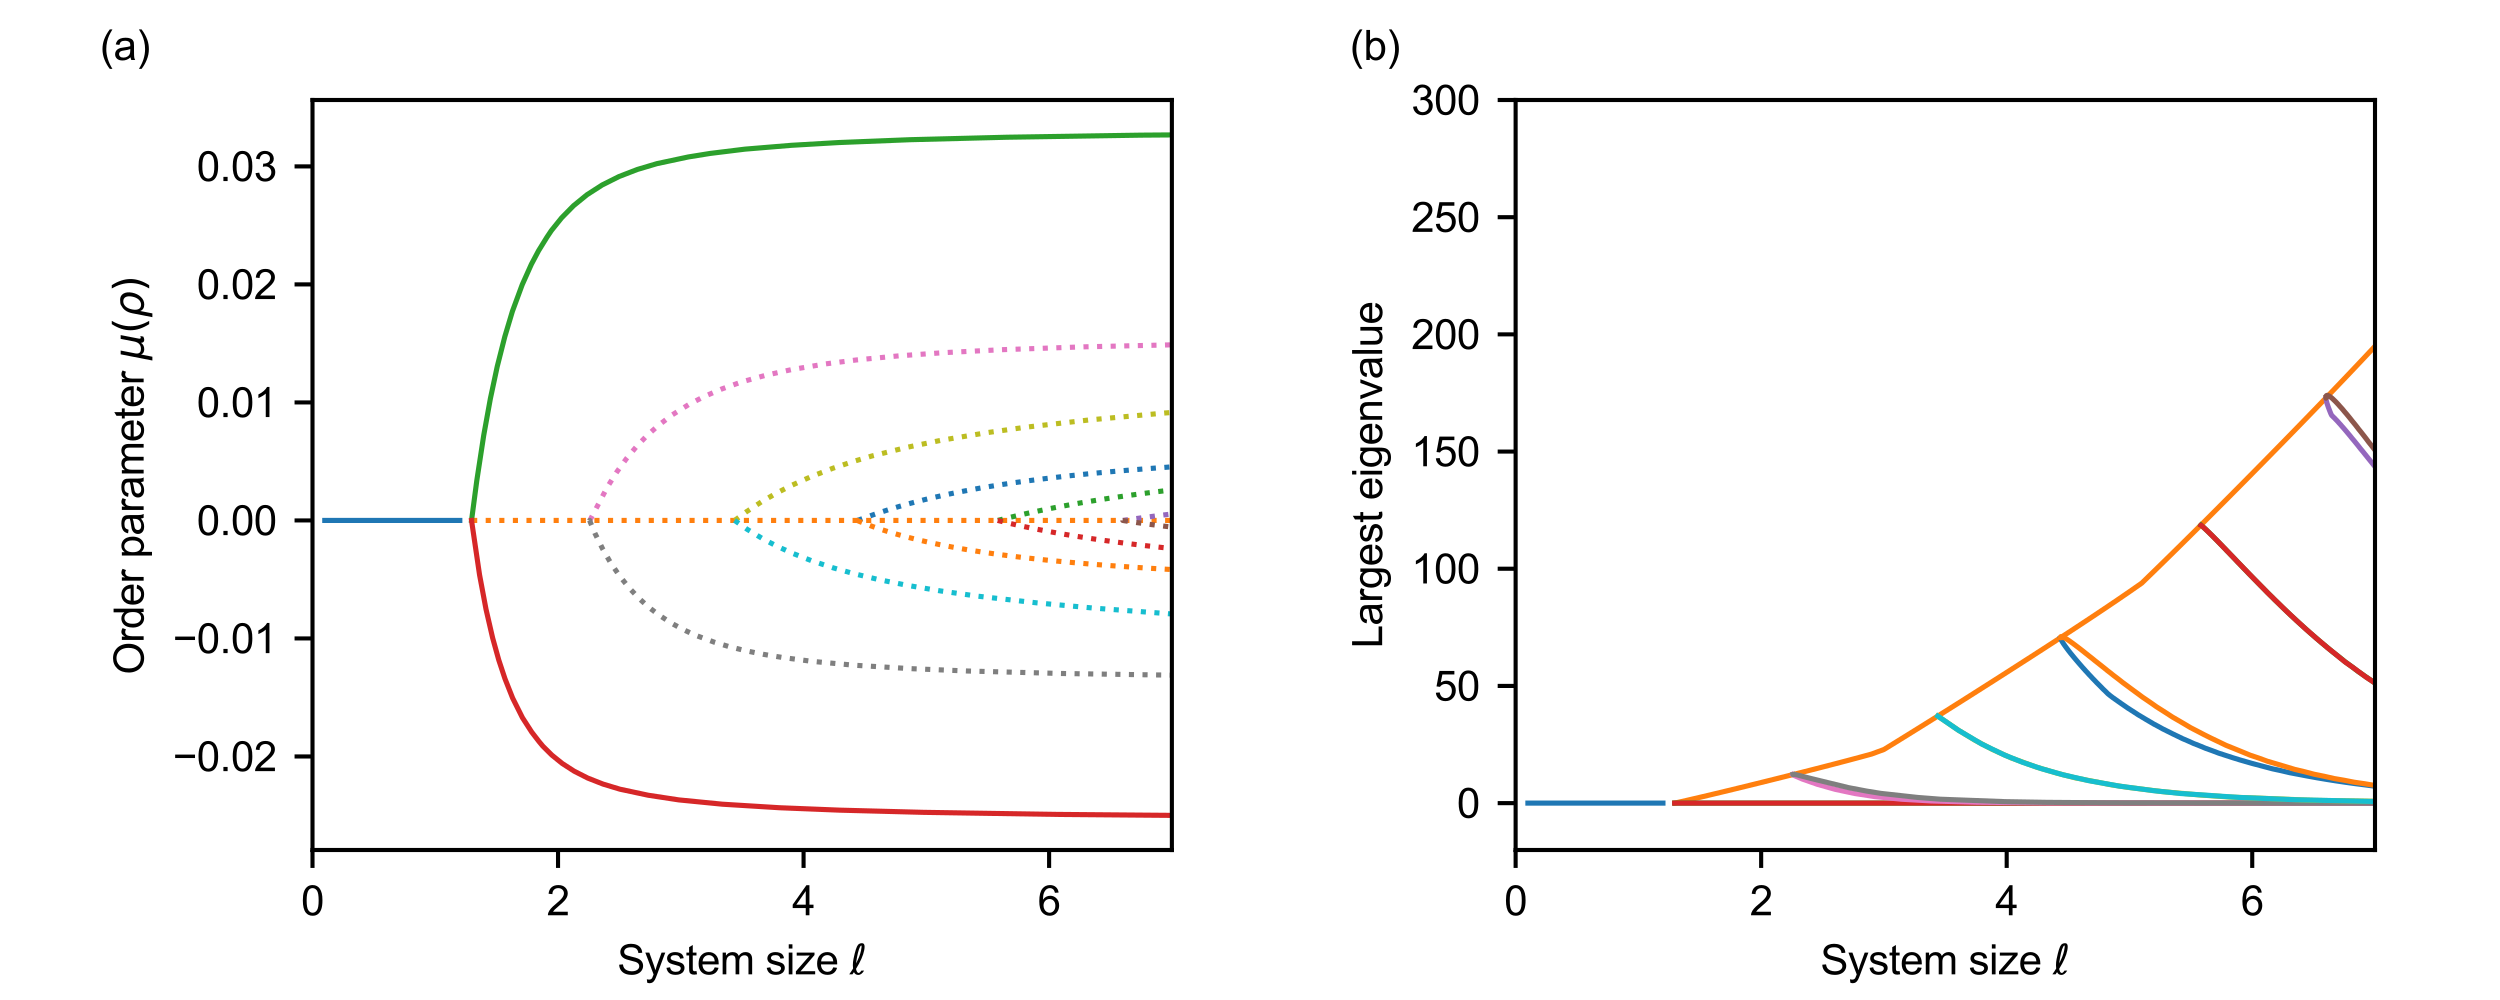 <?xml version="1.0" encoding="utf-8" standalone="no"?>
<!DOCTYPE svg PUBLIC "-//W3C//DTD SVG 1.1//EN"
  "http://www.w3.org/Graphics/SVG/1.1/DTD/svg11.dtd">
<svg xmlns:xlink="http://www.w3.org/1999/xlink" width="487.559pt" height="195.024pt" viewBox="0 0 487.559 195.024" xmlns="http://www.w3.org/2000/svg" version="1.1">
 <defs>
  <style type="text/css">*{stroke-linejoin: round; stroke-linecap: butt}</style>
 </defs>
 <g id="figure_1">
  <g id="patch_1">
   <path d="M 0 195.024 
L 487.559 195.024 
L 487.559 0 
L 0 0 
z
" style="fill: #ffffff"/>
  </g>
  <g id="axes_1">
   <g id="patch_2">
    <path d="M 60.945 165.77 
L 228.543 165.77 
L 228.543 19.502 
L 60.945 19.502 
z
" style="fill: #ffffff"/>
   </g>
   <g id="matplotlib.axis_1">
    <g id="xtick_1">
     <g id="line2d_1">
      <defs>
       <path id="m2a88a7de5f" d="M 0 0 
L 0 3.5 
" style="stroke: #000000; stroke-width: 0.8"/>
      </defs>
      <g>
       <use xlink:href="#m2a88a7de5f" x="60.945" y="165.77" style="stroke: #000000; stroke-width: 0.8"/>
      </g>
     </g>
     <g id="text_1">
      <!-- 0 -->
      <g transform="translate(58.721 178.496) scale(0.08 -0.08)">
       <defs>
        <path id="ArialMT-30" d="M 266 2259 
Q 266 3072 433 3567 
Q 600 4063 929 4331 
Q 1259 4600 1759 4600 
Q 2128 4600 2406 4451 
Q 2684 4303 2865 4023 
Q 3047 3744 3150 3342 
Q 3253 2941 3253 2259 
Q 3253 1453 3087 958 
Q 2922 463 2592 192 
Q 2263 -78 1759 -78 
Q 1097 -78 719 397 
Q 266 969 266 2259 
z
M 844 2259 
Q 844 1131 1108 757 
Q 1372 384 1759 384 
Q 2147 384 2411 759 
Q 2675 1134 2675 2259 
Q 2675 3391 2411 3762 
Q 2147 4134 1753 4134 
Q 1366 4134 1134 3806 
Q 844 3388 844 2259 
z
" transform="scale(0.016)"/>
       </defs>
       <use xlink:href="#ArialMT-30"/>
      </g>
     </g>
    </g>
    <g id="xtick_2">
     <g id="line2d_2">
      <g>
       <use xlink:href="#m2a88a7de5f" x="108.83" y="165.77" style="stroke: #000000; stroke-width: 0.8"/>
      </g>
     </g>
     <g id="text_2">
      <!-- 2 -->
      <g transform="translate(106.606 178.496) scale(0.08 -0.08)">
       <defs>
        <path id="ArialMT-32" d="M 3222 541 
L 3222 0 
L 194 0 
Q 188 203 259 391 
Q 375 700 629 1000 
Q 884 1300 1366 1694 
Q 2113 2306 2375 2664 
Q 2638 3022 2638 3341 
Q 2638 3675 2398 3904 
Q 2159 4134 1775 4134 
Q 1369 4134 1125 3890 
Q 881 3647 878 3216 
L 300 3275 
Q 359 3922 746 4261 
Q 1134 4600 1788 4600 
Q 2447 4600 2831 4234 
Q 3216 3869 3216 3328 
Q 3216 3053 3103 2787 
Q 2991 2522 2730 2228 
Q 2469 1934 1863 1422 
Q 1356 997 1212 845 
Q 1069 694 975 541 
L 3222 541 
z
" transform="scale(0.016)"/>
       </defs>
       <use xlink:href="#ArialMT-32"/>
      </g>
     </g>
    </g>
    <g id="xtick_3">
     <g id="line2d_3">
      <g>
       <use xlink:href="#m2a88a7de5f" x="156.715" y="165.77" style="stroke: #000000; stroke-width: 0.8"/>
      </g>
     </g>
     <g id="text_3">
      <!-- 4 -->
      <g transform="translate(154.491 178.496) scale(0.08 -0.08)">
       <defs>
        <path id="ArialMT-34" d="M 2069 0 
L 2069 1097 
L 81 1097 
L 81 1613 
L 2172 4581 
L 2631 4581 
L 2631 1613 
L 3250 1613 
L 3250 1097 
L 2631 1097 
L 2631 0 
L 2069 0 
z
M 2069 1613 
L 2069 3678 
L 634 1613 
L 2069 1613 
z
" transform="scale(0.016)"/>
       </defs>
       <use xlink:href="#ArialMT-34"/>
      </g>
     </g>
    </g>
    <g id="xtick_4">
     <g id="line2d_4">
      <g>
       <use xlink:href="#m2a88a7de5f" x="204.601" y="165.77" style="stroke: #000000; stroke-width: 0.8"/>
      </g>
     </g>
     <g id="text_4">
      <!-- 6 -->
      <g transform="translate(202.376 178.496) scale(0.08 -0.08)">
       <defs>
        <path id="ArialMT-36" d="M 3184 3459 
L 2625 3416 
Q 2550 3747 2413 3897 
Q 2184 4138 1850 4138 
Q 1581 4138 1378 3988 
Q 1113 3794 959 3422 
Q 806 3050 800 2363 
Q 1003 2672 1297 2822 
Q 1591 2972 1913 2972 
Q 2475 2972 2870 2558 
Q 3266 2144 3266 1488 
Q 3266 1056 3080 686 
Q 2894 316 2569 119 
Q 2244 -78 1831 -78 
Q 1128 -78 684 439 
Q 241 956 241 2144 
Q 241 3472 731 4075 
Q 1159 4600 1884 4600 
Q 2425 4600 2770 4297 
Q 3116 3994 3184 3459 
z
M 888 1484 
Q 888 1194 1011 928 
Q 1134 663 1356 523 
Q 1578 384 1822 384 
Q 2178 384 2434 671 
Q 2691 959 2691 1453 
Q 2691 1928 2437 2201 
Q 2184 2475 1800 2475 
Q 1419 2475 1153 2201 
Q 888 1928 888 1484 
z
" transform="scale(0.016)"/>
       </defs>
       <use xlink:href="#ArialMT-36"/>
      </g>
     </g>
    </g>
    <g id="text_5">
     <!-- System size $\ell$ -->
     <g transform="translate(120.384 190.086) scale(0.08 -0.08)">
      <defs>
       <path id="ArialMT-53" d="M 288 1472 
L 859 1522 
Q 900 1178 1048 958 
Q 1197 738 1509 602 
Q 1822 466 2213 466 
Q 2559 466 2825 569 
Q 3091 672 3220 851 
Q 3350 1031 3350 1244 
Q 3350 1459 3225 1620 
Q 3100 1781 2813 1891 
Q 2628 1963 1997 2114 
Q 1366 2266 1113 2400 
Q 784 2572 623 2826 
Q 463 3081 463 3397 
Q 463 3744 659 4045 
Q 856 4347 1234 4503 
Q 1613 4659 2075 4659 
Q 2584 4659 2973 4495 
Q 3363 4331 3572 4012 
Q 3781 3694 3797 3291 
L 3216 3247 
Q 3169 3681 2898 3903 
Q 2628 4125 2100 4125 
Q 1550 4125 1298 3923 
Q 1047 3722 1047 3438 
Q 1047 3191 1225 3031 
Q 1400 2872 2139 2705 
Q 2878 2538 3153 2413 
Q 3553 2228 3743 1945 
Q 3934 1663 3934 1294 
Q 3934 928 3725 604 
Q 3516 281 3123 101 
Q 2731 -78 2241 -78 
Q 1619 -78 1198 103 
Q 778 284 539 648 
Q 300 1013 288 1472 
z
" transform="scale(0.016)"/>
       <path id="ArialMT-79" d="M 397 -1278 
L 334 -750 
Q 519 -800 656 -800 
Q 844 -800 956 -737 
Q 1069 -675 1141 -563 
Q 1194 -478 1313 -144 
Q 1328 -97 1363 -6 
L 103 3319 
L 709 3319 
L 1400 1397 
Q 1534 1031 1641 628 
Q 1738 1016 1872 1384 
L 2581 3319 
L 3144 3319 
L 1881 -56 
Q 1678 -603 1566 -809 
Q 1416 -1088 1222 -1217 
Q 1028 -1347 759 -1347 
Q 597 -1347 397 -1278 
z
" transform="scale(0.016)"/>
       <path id="ArialMT-73" d="M 197 991 
L 753 1078 
Q 800 744 1014 566 
Q 1228 388 1613 388 
Q 2000 388 2187 545 
Q 2375 703 2375 916 
Q 2375 1106 2209 1216 
Q 2094 1291 1634 1406 
Q 1016 1563 777 1677 
Q 538 1791 414 1992 
Q 291 2194 291 2438 
Q 291 2659 392 2848 
Q 494 3038 669 3163 
Q 800 3259 1026 3326 
Q 1253 3394 1513 3394 
Q 1903 3394 2198 3281 
Q 2494 3169 2634 2976 
Q 2775 2784 2828 2463 
L 2278 2388 
Q 2241 2644 2061 2787 
Q 1881 2931 1553 2931 
Q 1166 2931 1000 2803 
Q 834 2675 834 2503 
Q 834 2394 903 2306 
Q 972 2216 1119 2156 
Q 1203 2125 1616 2013 
Q 2213 1853 2448 1751 
Q 2684 1650 2818 1456 
Q 2953 1263 2953 975 
Q 2953 694 2789 445 
Q 2625 197 2315 61 
Q 2006 -75 1616 -75 
Q 969 -75 630 194 
Q 291 463 197 991 
z
" transform="scale(0.016)"/>
       <path id="ArialMT-74" d="M 1650 503 
L 1731 6 
Q 1494 -44 1306 -44 
Q 1000 -44 831 53 
Q 663 150 594 308 
Q 525 466 525 972 
L 525 2881 
L 113 2881 
L 113 3319 
L 525 3319 
L 525 4141 
L 1084 4478 
L 1084 3319 
L 1650 3319 
L 1650 2881 
L 1084 2881 
L 1084 941 
Q 1084 700 1114 631 
Q 1144 563 1211 522 
Q 1278 481 1403 481 
Q 1497 481 1650 503 
z
" transform="scale(0.016)"/>
       <path id="ArialMT-65" d="M 2694 1069 
L 3275 997 
Q 3138 488 2766 206 
Q 2394 -75 1816 -75 
Q 1088 -75 661 373 
Q 234 822 234 1631 
Q 234 2469 665 2931 
Q 1097 3394 1784 3394 
Q 2450 3394 2872 2941 
Q 3294 2488 3294 1666 
Q 3294 1616 3291 1516 
L 816 1516 
Q 847 969 1125 678 
Q 1403 388 1819 388 
Q 2128 388 2347 550 
Q 2566 713 2694 1069 
z
M 847 1978 
L 2700 1978 
Q 2663 2397 2488 2606 
Q 2219 2931 1791 2931 
Q 1403 2931 1139 2672 
Q 875 2413 847 1978 
z
" transform="scale(0.016)"/>
       <path id="ArialMT-6d" d="M 422 0 
L 422 3319 
L 925 3319 
L 925 2853 
Q 1081 3097 1340 3245 
Q 1600 3394 1931 3394 
Q 2300 3394 2536 3241 
Q 2772 3088 2869 2813 
Q 3263 3394 3894 3394 
Q 4388 3394 4653 3120 
Q 4919 2847 4919 2278 
L 4919 0 
L 4359 0 
L 4359 2091 
Q 4359 2428 4304 2576 
Q 4250 2725 4106 2815 
Q 3963 2906 3769 2906 
Q 3419 2906 3187 2673 
Q 2956 2441 2956 1928 
L 2956 0 
L 2394 0 
L 2394 2156 
Q 2394 2531 2256 2718 
Q 2119 2906 1806 2906 
Q 1569 2906 1367 2781 
Q 1166 2656 1075 2415 
Q 984 2175 984 1722 
L 984 0 
L 422 0 
z
" transform="scale(0.016)"/>
       <path id="ArialMT-20" transform="scale(0.016)"/>
       <path id="ArialMT-69" d="M 425 3934 
L 425 4581 
L 988 4581 
L 988 3934 
L 425 3934 
z
M 425 0 
L 425 3319 
L 988 3319 
L 988 0 
L 425 0 
z
" transform="scale(0.016)"/>
       <path id="ArialMT-7a" d="M 125 0 
L 125 456 
L 2238 2881 
Q 1878 2863 1603 2863 
L 250 2863 
L 250 3319 
L 2963 3319 
L 2963 2947 
L 1166 841 
L 819 456 
Q 1197 484 1528 484 
L 3063 484 
L 3063 0 
L 125 0 
z
" transform="scale(0.016)"/>
       <path id="DejaVuSans-Oblique-2113" d="M 950 838 
Q 1078 213 1350 213 
Q 1531 213 1766 572 
L 2181 572 
Q 1994 253 1775 88 
Q 1538 -91 1319 -91 
Q 831 -91 634 344 
L 400 0 
L -88 0 
Q 250 459 500 888 
Q 469 1131 469 1397 
Q 469 1872 566 2347 
Q 931 4131 1256 4497 
Q 1481 4750 1866 4750 
Q 2256 4750 2256 4209 
Q 2253 3966 2197 3675 
Q 1972 2484 950 838 
z
M 947 1656 
Q 1531 2744 1709 3613 
Q 1803 4072 1803 4191 
Q 1803 4406 1725 4406 
Q 1384 4134 1081 2516 
Q 997 2063 947 1656 
z
" transform="scale(0.016)"/>
      </defs>
      <use xlink:href="#ArialMT-53" transform="translate(0 0.781)"/>
      <use xlink:href="#ArialMT-79" transform="translate(66.699 0.781)"/>
      <use xlink:href="#ArialMT-73" transform="translate(116.699 0.781)"/>
      <use xlink:href="#ArialMT-74" transform="translate(166.699 0.781)"/>
      <use xlink:href="#ArialMT-65" transform="translate(194.482 0.781)"/>
      <use xlink:href="#ArialMT-6d" transform="translate(250.098 0.781)"/>
      <use xlink:href="#ArialMT-20" transform="translate(333.398 0.781)"/>
      <use xlink:href="#ArialMT-73" transform="translate(361.182 0.781)"/>
      <use xlink:href="#ArialMT-69" transform="translate(411.182 0.781)"/>
      <use xlink:href="#ArialMT-7a" transform="translate(433.398 0.781)"/>
      <use xlink:href="#ArialMT-65" transform="translate(483.398 0.781)"/>
      <use xlink:href="#ArialMT-20" transform="translate(539.014 0.781)"/>
      <use xlink:href="#DejaVuSans-Oblique-2113" transform="translate(566.797 0.781)"/>
     </g>
    </g>
   </g>
   <g id="matplotlib.axis_2">
    <g id="ytick_1">
     <g id="line2d_5">
      <defs>
       <path id="mbe2d14b86c" d="M 0 0 
L -3.5 0 
" style="stroke: #000000; stroke-width: 0.8"/>
      </defs>
      <g>
       <use xlink:href="#mbe2d14b86c" x="60.945" y="147.526" style="stroke: #000000; stroke-width: 0.8"/>
      </g>
     </g>
     <g id="text_6">
      <!-- −0.02 -->
      <g transform="translate(33.704 150.39) scale(0.08 -0.08)">
       <defs>
        <path id="ArialMT-2212" d="M 3381 1997 
L 356 1997 
L 356 2522 
L 3381 2522 
L 3381 1997 
z
" transform="scale(0.016)"/>
        <path id="ArialMT-2e" d="M 581 0 
L 581 641 
L 1222 641 
L 1222 0 
L 581 0 
z
" transform="scale(0.016)"/>
       </defs>
       <use xlink:href="#ArialMT-2212"/>
       <use xlink:href="#ArialMT-30" x="58.398"/>
       <use xlink:href="#ArialMT-2e" x="114.014"/>
       <use xlink:href="#ArialMT-30" x="141.797"/>
       <use xlink:href="#ArialMT-32" x="197.412"/>
      </g>
     </g>
    </g>
    <g id="ytick_2">
     <g id="line2d_6">
      <g>
       <use xlink:href="#mbe2d14b86c" x="60.945" y="124.511" style="stroke: #000000; stroke-width: 0.8"/>
      </g>
     </g>
     <g id="text_7">
      <!-- −0.01 -->
      <g transform="translate(33.704 127.374) scale(0.08 -0.08)">
       <defs>
        <path id="ArialMT-31" d="M 2384 0 
L 1822 0 
L 1822 3584 
Q 1619 3391 1289 3197 
Q 959 3003 697 2906 
L 697 3450 
Q 1169 3672 1522 3987 
Q 1875 4303 2022 4600 
L 2384 4600 
L 2384 0 
z
" transform="scale(0.016)"/>
       </defs>
       <use xlink:href="#ArialMT-2212"/>
       <use xlink:href="#ArialMT-30" x="58.398"/>
       <use xlink:href="#ArialMT-2e" x="114.014"/>
       <use xlink:href="#ArialMT-30" x="141.797"/>
       <use xlink:href="#ArialMT-31" x="197.412"/>
      </g>
     </g>
    </g>
    <g id="ytick_3">
     <g id="line2d_7">
      <g>
       <use xlink:href="#mbe2d14b86c" x="60.945" y="101.496" style="stroke: #000000; stroke-width: 0.8"/>
      </g>
     </g>
     <g id="text_8">
      <!-- 0.00 -->
      <g transform="translate(38.376 104.359) scale(0.08 -0.08)">
       <use xlink:href="#ArialMT-30"/>
       <use xlink:href="#ArialMT-2e" x="55.615"/>
       <use xlink:href="#ArialMT-30" x="83.398"/>
       <use xlink:href="#ArialMT-30" x="139.014"/>
      </g>
     </g>
    </g>
    <g id="ytick_4">
     <g id="line2d_8">
      <g>
       <use xlink:href="#mbe2d14b86c" x="60.945" y="78.481" style="stroke: #000000; stroke-width: 0.8"/>
      </g>
     </g>
     <g id="text_9">
      <!-- 0.01 -->
      <g transform="translate(38.376 81.344) scale(0.08 -0.08)">
       <use xlink:href="#ArialMT-30"/>
       <use xlink:href="#ArialMT-2e" x="55.615"/>
       <use xlink:href="#ArialMT-30" x="83.398"/>
       <use xlink:href="#ArialMT-31" x="139.014"/>
      </g>
     </g>
    </g>
    <g id="ytick_5">
     <g id="line2d_9">
      <g>
       <use xlink:href="#mbe2d14b86c" x="60.945" y="55.465" style="stroke: #000000; stroke-width: 0.8"/>
      </g>
     </g>
     <g id="text_10">
      <!-- 0.02 -->
      <g transform="translate(38.376 58.329) scale(0.08 -0.08)">
       <use xlink:href="#ArialMT-30"/>
       <use xlink:href="#ArialMT-2e" x="55.615"/>
       <use xlink:href="#ArialMT-30" x="83.398"/>
       <use xlink:href="#ArialMT-32" x="139.014"/>
      </g>
     </g>
    </g>
    <g id="ytick_6">
     <g id="line2d_10">
      <g>
       <use xlink:href="#mbe2d14b86c" x="60.945" y="32.45" style="stroke: #000000; stroke-width: 0.8"/>
      </g>
     </g>
     <g id="text_11">
      <!-- 0.03 -->
      <g transform="translate(38.376 35.313) scale(0.08 -0.08)">
       <defs>
        <path id="ArialMT-33" d="M 269 1209 
L 831 1284 
Q 928 806 1161 595 
Q 1394 384 1728 384 
Q 2125 384 2398 659 
Q 2672 934 2672 1341 
Q 2672 1728 2419 1979 
Q 2166 2231 1775 2231 
Q 1616 2231 1378 2169 
L 1441 2663 
Q 1497 2656 1531 2656 
Q 1891 2656 2178 2843 
Q 2466 3031 2466 3422 
Q 2466 3731 2256 3934 
Q 2047 4138 1716 4138 
Q 1388 4138 1169 3931 
Q 950 3725 888 3313 
L 325 3413 
Q 428 3978 793 4289 
Q 1159 4600 1703 4600 
Q 2078 4600 2393 4439 
Q 2709 4278 2876 4000 
Q 3044 3722 3044 3409 
Q 3044 3113 2884 2869 
Q 2725 2625 2413 2481 
Q 2819 2388 3044 2092 
Q 3269 1797 3269 1353 
Q 3269 753 2831 336 
Q 2394 -81 1725 -81 
Q 1122 -81 723 278 
Q 325 638 269 1209 
z
" transform="scale(0.016)"/>
       </defs>
       <use xlink:href="#ArialMT-30"/>
       <use xlink:href="#ArialMT-2e" x="55.615"/>
       <use xlink:href="#ArialMT-30" x="83.398"/>
       <use xlink:href="#ArialMT-33" x="139.014"/>
      </g>
     </g>
    </g>
    <g id="text_12">
     <!-- Order parameter $\mu(\rho)$ -->
     <g transform="translate(28.024 131.556) rotate(-90) scale(0.08 -0.08)">
      <defs>
       <path id="ArialMT-4f" d="M 309 2231 
Q 309 3372 921 4017 
Q 1534 4663 2503 4663 
Q 3138 4663 3647 4359 
Q 4156 4056 4423 3514 
Q 4691 2972 4691 2284 
Q 4691 1588 4409 1038 
Q 4128 488 3612 205 
Q 3097 -78 2500 -78 
Q 1853 -78 1343 234 
Q 834 547 571 1087 
Q 309 1628 309 2231 
z
M 934 2222 
Q 934 1394 1379 917 
Q 1825 441 2497 441 
Q 3181 441 3623 922 
Q 4066 1403 4066 2288 
Q 4066 2847 3877 3264 
Q 3688 3681 3323 3911 
Q 2959 4141 2506 4141 
Q 1863 4141 1398 3698 
Q 934 3256 934 2222 
z
" transform="scale(0.016)"/>
       <path id="ArialMT-72" d="M 416 0 
L 416 3319 
L 922 3319 
L 922 2816 
Q 1116 3169 1280 3281 
Q 1444 3394 1641 3394 
Q 1925 3394 2219 3213 
L 2025 2691 
Q 1819 2813 1613 2813 
Q 1428 2813 1281 2702 
Q 1134 2591 1072 2394 
Q 978 2094 978 1738 
L 978 0 
L 416 0 
z
" transform="scale(0.016)"/>
       <path id="ArialMT-64" d="M 2575 0 
L 2575 419 
Q 2259 -75 1647 -75 
Q 1250 -75 917 144 
Q 584 363 401 755 
Q 219 1147 219 1656 
Q 219 2153 384 2558 
Q 550 2963 881 3178 
Q 1213 3394 1622 3394 
Q 1922 3394 2156 3267 
Q 2391 3141 2538 2938 
L 2538 4581 
L 3097 4581 
L 3097 0 
L 2575 0 
z
M 797 1656 
Q 797 1019 1065 703 
Q 1334 388 1700 388 
Q 2069 388 2326 689 
Q 2584 991 2584 1609 
Q 2584 2291 2321 2609 
Q 2059 2928 1675 2928 
Q 1300 2928 1048 2622 
Q 797 2316 797 1656 
z
" transform="scale(0.016)"/>
       <path id="ArialMT-70" d="M 422 -1272 
L 422 3319 
L 934 3319 
L 934 2888 
Q 1116 3141 1344 3267 
Q 1572 3394 1897 3394 
Q 2322 3394 2647 3175 
Q 2972 2956 3137 2557 
Q 3303 2159 3303 1684 
Q 3303 1175 3120 767 
Q 2938 359 2589 142 
Q 2241 -75 1856 -75 
Q 1575 -75 1351 44 
Q 1128 163 984 344 
L 984 -1272 
L 422 -1272 
z
M 931 1641 
Q 931 1000 1190 694 
Q 1450 388 1819 388 
Q 2194 388 2461 705 
Q 2728 1022 2728 1688 
Q 2728 2322 2467 2637 
Q 2206 2953 1844 2953 
Q 1484 2953 1207 2617 
Q 931 2281 931 1641 
z
" transform="scale(0.016)"/>
       <path id="ArialMT-61" d="M 2588 409 
Q 2275 144 1986 34 
Q 1697 -75 1366 -75 
Q 819 -75 525 192 
Q 231 459 231 875 
Q 231 1119 342 1320 
Q 453 1522 633 1644 
Q 813 1766 1038 1828 
Q 1203 1872 1538 1913 
Q 2219 1994 2541 2106 
Q 2544 2222 2544 2253 
Q 2544 2597 2384 2738 
Q 2169 2928 1744 2928 
Q 1347 2928 1158 2789 
Q 969 2650 878 2297 
L 328 2372 
Q 403 2725 575 2942 
Q 747 3159 1072 3276 
Q 1397 3394 1825 3394 
Q 2250 3394 2515 3294 
Q 2781 3194 2906 3042 
Q 3031 2891 3081 2659 
Q 3109 2516 3109 2141 
L 3109 1391 
Q 3109 606 3145 398 
Q 3181 191 3288 0 
L 2700 0 
Q 2613 175 2588 409 
z
M 2541 1666 
Q 2234 1541 1622 1453 
Q 1275 1403 1131 1340 
Q 988 1278 909 1158 
Q 831 1038 831 891 
Q 831 666 1001 516 
Q 1172 366 1500 366 
Q 1825 366 2078 508 
Q 2331 650 2450 897 
Q 2541 1088 2541 1459 
L 2541 1666 
z
" transform="scale(0.016)"/>
       <path id="DejaVuSans-Oblique-3bc" d="M -84 -1331 
L 856 3500 
L 1434 3500 
L 1009 1322 
Q 997 1256 987 1175 
Q 978 1094 978 1013 
Q 978 722 1161 565 
Q 1344 409 1684 409 
Q 2147 409 2431 671 
Q 2716 934 2816 1459 
L 3213 3500 
L 3788 3500 
L 3266 809 
Q 3253 750 3248 706 
Q 3244 663 3244 628 
Q 3244 531 3283 486 
Q 3322 441 3406 441 
Q 3438 441 3492 456 
Q 3547 472 3647 513 
L 3559 50 
Q 3422 -19 3297 -55 
Q 3172 -91 3053 -91 
Q 2847 -91 2730 40 
Q 2613 172 2613 403 
Q 2438 153 2195 31 
Q 1953 -91 1625 -91 
Q 1334 -91 1117 43 
Q 900 178 831 397 
L 494 -1331 
L -84 -1331 
z
" transform="scale(0.016)"/>
       <path id="DejaVuSans-28" d="M 1984 4856 
Q 1566 4138 1362 3434 
Q 1159 2731 1159 2009 
Q 1159 1288 1364 580 
Q 1569 -128 1984 -844 
L 1484 -844 
Q 1016 -109 783 600 
Q 550 1309 550 2009 
Q 550 2706 781 3412 
Q 1013 4119 1484 4856 
L 1984 4856 
z
" transform="scale(0.016)"/>
       <path id="DejaVuSans-Oblique-3c1" d="M 1203 2875 
Q 1453 3194 1981 3475 
Q 2188 3584 2756 3584 
Q 3394 3584 3694 3078 
Q 3994 2572 3834 1747 
Q 3672 922 3175 415 
Q 2678 -91 2041 -91 
Q 1656 -91 1409 63 
Q 1163 213 1044 525 
L 681 -1331 
L 103 -1331 
L 697 1716 
Q 838 2438 1203 2875 
z
M 3238 1747 
Q 3359 2381 3169 2744 
Q 2978 3103 2522 3103 
Q 2066 3103 1734 2744 
Q 1403 2381 1281 1747 
Q 1156 1113 1347 750 
Q 1538 391 1994 391 
Q 2450 391 2781 750 
Q 3113 1113 3238 1747 
z
" transform="scale(0.016)"/>
       <path id="DejaVuSans-29" d="M 513 4856 
L 1013 4856 
Q 1481 4119 1714 3412 
Q 1947 2706 1947 2009 
Q 1947 1309 1714 600 
Q 1481 -109 1013 -844 
L 513 -844 
Q 928 -128 1133 580 
Q 1338 1288 1338 2009 
Q 1338 2731 1133 3434 
Q 928 4138 513 4856 
z
" transform="scale(0.016)"/>
      </defs>
      <use xlink:href="#ArialMT-4f" transform="translate(0 0.125)"/>
      <use xlink:href="#ArialMT-72" transform="translate(77.783 0.125)"/>
      <use xlink:href="#ArialMT-64" transform="translate(111.084 0.125)"/>
      <use xlink:href="#ArialMT-65" transform="translate(166.699 0.125)"/>
      <use xlink:href="#ArialMT-72" transform="translate(222.314 0.125)"/>
      <use xlink:href="#ArialMT-20" transform="translate(255.615 0.125)"/>
      <use xlink:href="#ArialMT-70" transform="translate(283.398 0.125)"/>
      <use xlink:href="#ArialMT-61" transform="translate(339.014 0.125)"/>
      <use xlink:href="#ArialMT-72" transform="translate(394.629 0.125)"/>
      <use xlink:href="#ArialMT-61" transform="translate(427.93 0.125)"/>
      <use xlink:href="#ArialMT-6d" transform="translate(483.545 0.125)"/>
      <use xlink:href="#ArialMT-65" transform="translate(566.846 0.125)"/>
      <use xlink:href="#ArialMT-74" transform="translate(622.461 0.125)"/>
      <use xlink:href="#ArialMT-65" transform="translate(650.244 0.125)"/>
      <use xlink:href="#ArialMT-72" transform="translate(705.859 0.125)"/>
      <use xlink:href="#ArialMT-20" transform="translate(739.16 0.125)"/>
      <use xlink:href="#DejaVuSans-Oblique-3bc" transform="translate(766.943 0.125)"/>
      <use xlink:href="#DejaVuSans-28" transform="translate(830.566 0.125)"/>
      <use xlink:href="#DejaVuSans-Oblique-3c1" transform="translate(869.58 0.125)"/>
      <use xlink:href="#DejaVuSans-29" transform="translate(933.057 0.125)"/>
     </g>
    </g>
   </g>
   <g id="line2d_11">
    <path d="M 63.339 101.496 
L 65.733 101.496 
L 68.128 101.496 
L 70.522 101.496 
L 72.916 101.496 
L 75.31 101.496 
L 77.705 101.496 
L 80.099 101.496 
L 82.493 101.496 
L 84.888 101.496 
L 87.282 101.496 
L 89.676 101.496 
" clip-path="url(#p4f73c19b34)" style="fill: none; stroke: #1f77b4; stroke-linecap: square"/>
   </g>
   <g id="line2d_12">
    <path d="M 92.07 101.496 
L 94.465 101.496 
L 96.859 101.496 
L 99.253 101.496 
L 101.647 101.496 
L 104.042 101.496 
L 106.436 101.496 
L 108.83 101.496 
L 111.224 101.496 
L 113.619 101.496 
L 116.013 101.496 
L 118.407 101.496 
L 120.801 101.496 
L 123.196 101.496 
L 125.59 101.496 
L 127.984 101.496 
L 130.379 101.496 
L 132.773 101.496 
L 135.167 101.496 
L 137.561 101.496 
L 139.956 101.496 
L 142.35 101.496 
L 144.744 101.496 
L 147.138 101.496 
L 149.533 101.496 
L 151.927 101.496 
L 154.321 101.496 
L 156.715 101.496 
L 159.11 101.496 
L 161.504 101.496 
L 163.898 101.496 
L 166.292 101.496 
L 168.687 101.496 
L 171.081 101.496 
L 173.475 101.496 
L 175.87 101.496 
L 178.264 101.496 
L 180.658 101.496 
L 183.052 101.496 
L 185.447 101.496 
L 187.841 101.496 
L 190.235 101.496 
L 192.629 101.496 
L 195.024 101.496 
L 197.418 101.496 
L 199.812 101.496 
L 202.206 101.496 
L 204.601 101.496 
L 206.995 101.496 
L 209.389 101.496 
L 211.783 101.496 
L 214.178 101.496 
L 216.572 101.496 
L 218.966 101.496 
L 221.361 101.496 
L 223.755 101.496 
L 226.149 101.496 
L 228.543 101.496 
L 230.938 101.496 
L 233.332 101.496 
L 235.726 101.496 
L 238.12 101.496 
L 240.515 101.496 
L 242.909 101.496 
L 245.303 101.496 
L 247.697 101.496 
L 250.092 101.496 
L 252.486 101.496 
L 254.88 101.496 
L 257.274 101.496 
L 259.669 101.496 
L 262.063 101.496 
L 264.457 101.496 
L 266.852 101.496 
L 269.246 101.496 
L 271.64 101.496 
L 274.034 101.496 
L 276.429 101.496 
L 278.823 101.496 
L 281.217 101.496 
L 283.611 101.496 
L 286.006 101.496 
L 288.4 101.496 
L 290.794 101.496 
L 293.188 101.496 
L 295.583 101.496 
L 297.977 101.496 
L 300.371 101.496 
" clip-path="url(#p4f73c19b34)" style="fill: none; stroke-dasharray: 1,1.65; stroke-dashoffset: 0; stroke: #ff7f0e"/>
   </g>
   <g id="line2d_13">
    <path d="M 91.962 101.489 
L 92.987 93.728 
L 94.337 84.904 
L 95.638 77.726 
L 96.978 71.456 
L 98.445 65.673 
L 99.931 60.711 
L 101.843 55.525 
L 103.627 51.544 
L 105.036 48.89 
L 106.659 46.269 
L 107.53 44.966 
L 109.536 42.473 
L 111.842 40.128 
L 114.474 37.981 
L 117.439 36.075 
L 120.725 34.429 
L 124.3 33.049 
L 128.121 31.912 
L 134.237 30.609 
L 138.483 29.925 
L 138.483 29.925 
L 145.274 29.088 
L 154.305 28.342 
L 163.51 27.803 
L 177.52 27.244 
L 196.402 26.763 
L 222.542 26.358 
L 248.765 26.153 
L 265.31 26.243 
L 274.229 26.494 
L 279.999 26.841 
L 284.438 27.318 
L 287.588 27.884 
L 290.571 28.701 
L 292.669 29.329 
L 294.699 29.711 
L 298.232 29.916 
L 300.381 29.918 
L 300.381 29.918 
" clip-path="url(#p4f73c19b34)" style="fill: none; stroke: #2ca02c; stroke-linecap: square"/>
   </g>
   <g id="line2d_14">
    <path d="M 91.961 101.496 
L 93.527 112.124 
L 94.786 118.831 
L 96.067 124.38 
L 97.272 128.721 
L 98.482 132.373 
L 99.976 136.145 
L 101.884 139.959 
L 103.699 142.778 
L 105.119 144.617 
L 105.877 145.529 
L 107.629 147.264 
L 109.65 148.896 
L 111.974 150.396 
L 114.626 151.743 
L 117.61 152.917 
L 120.914 153.915 
L 126.423 155.092 
L 132.377 155.998 
L 140.881 156.838 
L 152.045 157.529 
L 163.732 157.998 
L 180.095 158.426 
L 206.119 158.829 
L 237.071 159.089 
L 260.858 159.073 
L 272.296 158.871 
L 280.163 158.528 
L 284.557 158.171 
L 288.501 157.628 
L 293.65 156.762 
L 296.436 156.714 
L 300.591 156.891 
L 300.591 156.891 
" clip-path="url(#p4f73c19b34)" style="fill: none; stroke: #d62728; stroke-linecap: square"/>
   </g>
   <g id="line2d_15">
    <path d="M 218.991 101.494 
L 219.02 101.491 
L 219.054 101.487 
L 219.112 101.48 
L 219.17 101.471 
L 219.252 101.461 
L 219.339 101.45 
L 219.438 101.436 
L 219.548 101.42 
L 219.671 101.404 
L 219.805 101.383 
L 219.952 101.362 
L 220.11 101.342 
L 220.281 101.316 
L 220.459 101.291 
L 220.661 101.263 
L 220.863 101.234 
L 221.092 101.204 
L 221.327 101.169 
L 221.568 101.135 
L 221.837 101.1 
L 222.106 101.061 
L 222.403 101.022 
L 222.707 100.98 
L 223.026 100.937 
L 223.36 100.893 
L 223.709 100.845 
L 224.066 100.796 
L 224.456 100.748 
L 224.853 100.695 
L 225.268 100.642 
L 225.69 100.587 
L 226.149 100.529 
L 228.543 100.235 
L 228.543 100.235 
L 230.938 99.956 
L 231.578 99.883 
L 232.267 99.809 
L 232.969 99.731 
L 233.683 99.652 
L 234.45 99.572 
L 235.232 99.491 
L 236.042 99.408 
L 236.881 99.323 
L 237.749 99.238 
L 238.649 99.151 
L 239.58 99.063 
L 240.528 98.973 
L 241.541 98.881 
L 242.555 98.789 
L 243.639 98.697 
L 244.741 98.603 
L 245.88 98.506 
L 247.037 98.41 
L 248.268 98.313 
L 249.501 98.216 
L 250.81 98.117 
L 252.139 98.018 
L 253.508 97.919 
L 254.896 97.82 
L 256.363 97.721 
L 257.829 97.62 
L 259.374 97.521 
L 260.918 97.422 
L 262.539 97.326 
L 264.178 97.227 
L 265.853 97.128 
L 267.564 97.031 
L 269.292 96.934 
L 271.088 96.84 
L 272.9 96.746 
L 274.742 96.654 
L 276.599 96.561 
L 278.514 96.472 
L 280.428 96.38 
L 282.395 96.294 
L 284.36 96.207 
L 286.373 96.122 
L 288.395 96.039 
L 290.428 95.956 
L 292.5 95.876 
L 294.581 95.797 
L 296.67 95.717 
L 298.791 95.643 
L 300.919 95.567 
" clip-path="url(#p4f73c19b34)" style="fill: none; stroke-dasharray: 1,1.65; stroke-dashoffset: 0; stroke: #9467bd"/>
   </g>
   <g id="line2d_16">
    <path d="M 218.967 101.496 
L 218.973 101.496 
L 218.973 101.498 
L 218.991 101.503 
L 219.02 101.507 
L 219.061 101.514 
L 219.114 101.524 
L 219.18 101.535 
L 219.257 101.549 
L 219.346 101.563 
L 219.442 101.579 
L 219.563 101.597 
L 219.69 101.618 
L 219.83 101.639 
L 219.983 101.662 
L 220.15 101.687 
L 220.33 101.715 
L 220.517 101.745 
L 220.732 101.774 
L 220.954 101.807 
L 221.191 101.841 
L 221.444 101.878 
L 221.703 101.917 
L 221.995 101.956 
L 222.294 101.998 
L 222.602 102.041 
L 222.943 102.087 
L 223.294 102.136 
L 223.663 102.184 
L 224.041 102.237 
L 224.457 102.29 
L 224.883 102.345 
L 225.32 102.403 
L 225.798 102.46 
L 226.287 102.522 
L 226.799 102.585 
L 227.322 102.649 
L 227.893 102.716 
L 228.477 102.782 
L 229.087 102.852 
L 229.71 102.925 
L 230.387 102.999 
L 231.08 103.072 
L 231.802 103.151 
L 232.539 103.229 
L 233.339 103.31 
L 234.156 103.392 
L 235.006 103.475 
L 235.874 103.56 
L 236.813 103.646 
L 237.771 103.733 
L 238.767 103.823 
L 239.802 103.913 
L 240.857 104.005 
L 241.992 104.097 
L 243.149 104.191 
L 244.348 104.285 
L 245.59 104.38 
L 246.875 104.474 
L 248.203 104.571 
L 249.574 104.665 
L 250.967 104.762 
L 252.446 104.856 
L 253.946 104.953 
L 255.467 105.049 
L 257.071 105.142 
L 258.694 105.236 
L 260.337 105.33 
L 262.056 105.42 
L 263.793 105.51 
L 265.564 105.6 
L 267.353 105.689 
L 269.206 105.774 
L 271.058 105.862 
L 272.968 105.945 
L 274.877 106.028 
L 276.838 106.108 
L 278.81 106.186 
L 280.793 106.265 
L 282.819 106.341 
L 284.844 106.417 
L 286.906 106.488 
L 288.967 106.559 
L 291.061 106.628 
L 293.154 106.697 
L 295.275 106.762 
L 297.396 106.829 
L 299.541 106.891 
L 301.685 106.953 
" clip-path="url(#p4f73c19b34)" style="fill: none; stroke-dasharray: 1,1.65; stroke-dashoffset: 0; stroke: #8c564b"/>
   </g>
   <g id="line2d_17">
    <path d="M 115.027 101.489 
L 115.236 101.112 
L 118.467 94.95 
L 120.328 91.991 
L 122.172 89.441 
L 124.103 87.118 
L 125.981 85.151 
L 128.239 83.102 
L 130.955 80.999 
L 134.313 78.897 
L 137.298 77.346 
L 140.763 75.859 
L 144.719 74.455 
L 149.275 73.203 
L 154.321 72.092 
L 161.019 70.966 
L 166.978 70.204 
L 175.356 69.394 
L 184.086 68.775 
L 195.324 68.2 
L 211.426 67.641 
L 230.132 67.215 
L 255.979 66.837 
L 301.154 66.46 
L 301.154 66.46 
" clip-path="url(#p4f73c19b34)" style="fill: none; stroke-dasharray: 1,1.65; stroke-dashoffset: 0; stroke: #e377c2"/>
   </g>
   <g id="line2d_18">
    <path d="M 115.015 101.512 
L 115.019 101.496 
L 115.1 101.788 
L 116.022 103.995 
L 117.524 107.038 
L 119.006 109.62 
L 120.758 112.226 
L 122.702 114.656 
L 124.675 116.746 
L 126.461 118.378 
L 128.634 120.035 
L 131.216 121.687 
L 133.215 122.764 
L 135.43 123.814 
L 139.333 125.252 
L 142.253 126.125 
L 145.438 126.912 
L 148.867 127.607 
L 152.516 128.212 
L 158.317 128.974 
L 166.582 129.733 
L 177.469 130.396 
L 188.722 130.863 
L 207.188 131.349 
L 235.435 131.777 
L 275.808 132.106 
L 302.036 132.24 
L 302.036 132.24 
" clip-path="url(#p4f73c19b34)" style="fill: none; stroke-dasharray: 1,1.65; stroke-dashoffset: 0; stroke: #7f7f7f"/>
   </g>
   <g id="line2d_19">
    <path d="M 143.269 101.494 
L 145.559 99.807 
L 148.459 97.894 
L 151.413 96.179 
L 154.398 94.649 
L 158.292 92.907 
L 162.452 91.312 
L 166.528 89.961 
L 170.059 88.923 
L 177.021 87.208 
L 183.426 85.889 
L 192.406 84.389 
L 200.126 83.307 
L 212.371 81.903 
L 227.277 80.536 
L 244.982 79.236 
L 258.362 78.458 
L 262.853 78.32 
L 278.004 78.375 
L 293.955 77.804 
L 300.79 77.509 
L 300.79 77.509 
" clip-path="url(#p4f73c19b34)" style="fill: none; stroke-dasharray: 1,1.65; stroke-dashoffset: 0; stroke: #bcbd22"/>
   </g>
   <g id="line2d_20">
    <path d="M 143.266 101.496 
L 145.752 103.254 
L 148.787 105.093 
L 151.428 106.476 
L 154.404 107.844 
L 158.316 109.369 
L 162.484 110.743 
L 166.567 111.887 
L 171.416 113.045 
L 177.076 114.18 
L 183.512 115.259 
L 190.597 116.258 
L 202.206 117.572 
L 213.213 118.585 
L 228.145 119.708 
L 243.47 120.661 
L 261.324 121.565 
L 301.514 122.93 
L 301.514 122.93 
" clip-path="url(#p4f73c19b34)" style="fill: none; stroke-dasharray: 1,1.65; stroke-dashoffset: 0; stroke: #17becf"/>
   </g>
   <g id="line2d_21">
    <path d="M 167.219 101.494 
L 167.241 101.487 
L 167.271 101.478 
L 167.308 101.466 
L 167.354 101.45 
L 167.403 101.432 
L 167.468 101.411 
L 167.536 101.385 
L 167.613 101.358 
L 167.698 101.328 
L 167.787 101.293 
L 167.892 101.257 
L 168.001 101.217 
L 168.118 101.174 
L 168.244 101.128 
L 168.378 101.079 
L 168.521 101.026 
L 168.673 100.971 
L 168.829 100.914 
L 169.003 100.852 
L 169.177 100.787 
L 169.37 100.72 
L 169.568 100.649 
L 169.776 100.575 
L 169.993 100.499 
L 170.221 100.419 
L 170.46 100.336 
L 170.709 100.251 
L 170.969 100.161 
L 171.241 100.069 
L 171.518 99.975 
L 171.82 99.876 
L 172.121 99.774 
L 172.448 99.671 
L 172.774 99.565 
L 173.128 99.454 
L 173.482 99.339 
L 173.865 99.224 
L 174.247 99.105 
L 174.661 98.983 
L 175.083 98.856 
L 175.513 98.73 
L 175.977 98.598 
L 176.441 98.463 
L 176.943 98.327 
L 177.445 98.186 
L 177.987 98.044 
L 178.539 97.896 
L 179.114 97.747 
L 179.711 97.597 
L 180.318 97.441 
L 180.976 97.284 
L 181.647 97.125 
L 182.33 96.962 
L 183.069 96.799 
L 183.823 96.631 
L 184.606 96.46 
L 185.405 96.288 
L 186.269 96.115 
L 187.132 95.938 
L 188.066 95.761 
L 189.018 95.581 
L 190.008 95.399 
L 191.016 95.215 
L 192.105 95.031 
L 193.193 94.845 
L 194.367 94.66 
L 195.539 94.474 
L 196.8 94.288 
L 198.061 94.099 
L 199.412 93.915 
L 200.786 93.728 
L 202.206 93.544 
L 204.601 93.247 
L 204.601 93.247 
L 206.995 92.969 
L 208.58 92.787 
L 210.252 92.614 
L 211.923 92.439 
L 213.676 92.271 
L 215.447 92.103 
L 217.256 91.94 
L 219.101 91.779 
L 220.98 91.622 
L 222.89 91.47 
L 224.831 91.321 
L 226.8 91.174 
L 228.783 91.029 
L 230.816 90.893 
L 232.848 90.757 
L 234.923 90.628 
L 236.998 90.499 
L 239.11 90.377 
L 241.23 90.258 
L 243.358 90.138 
L 245.516 90.027 
L 247.673 89.915 
L 249.856 89.809 
L 252.044 89.705 
L 254.237 89.602 
L 256.45 89.505 
L 258.663 89.408 
L 260.893 89.316 
L 263.126 89.227 
L 265.367 89.137 
L 267.615 89.052 
L 269.865 88.966 
L 272.128 88.886 
L 274.393 88.808 
L 276.663 88.729 
L 278.938 88.653 
L 281.217 88.58 
L 283.501 88.508 
L 285.788 88.437 
L 288.079 88.368 
L 290.374 88.301 
L 292.671 88.237 
L 294.972 88.172 
L 297.276 88.11 
L 299.583 88.048 
L 301.892 87.988 
" clip-path="url(#p4f73c19b34)" style="fill: none; stroke-dasharray: 1,1.65; stroke-dashoffset: 0; stroke: #1f77b4"/>
   </g>
   <g id="line2d_22">
    <path d="M 167.199 101.496 
L 167.2 101.501 
L 167.205 101.496 
L 167.209 101.507 
L 167.223 101.517 
L 167.252 101.528 
L 167.285 101.544 
L 167.326 101.565 
L 167.376 101.588 
L 167.429 101.613 
L 167.499 101.641 
L 167.574 101.673 
L 167.657 101.71 
L 167.748 101.747 
L 167.849 101.788 
L 167.959 101.834 
L 168.077 101.883 
L 168.205 101.933 
L 168.343 101.988 
L 168.49 102.046 
L 168.648 102.108 
L 168.816 102.173 
L 168.994 102.242 
L 169.183 102.313 
L 169.377 102.387 
L 169.594 102.465 
L 169.811 102.548 
L 170.052 102.633 
L 170.294 102.72 
L 170.561 102.812 
L 170.835 102.907 
L 171.123 103.006 
L 171.425 103.107 
L 171.742 103.213 
L 172.066 103.321 
L 172.423 103.434 
L 172.779 103.551 
L 173.17 103.669 
L 173.57 103.793 
L 173.98 103.917 
L 174.429 104.048 
L 174.888 104.18 
L 175.369 104.318 
L 175.872 104.456 
L 176.387 104.601 
L 176.95 104.746 
L 177.514 104.895 
L 178.131 105.047 
L 178.763 105.204 
L 179.41 105.363 
L 180.117 105.524 
L 180.842 105.689 
L 181.601 105.857 
L 182.395 106.028 
L 183.207 106.2 
L 184.095 106.373 
L 185.005 106.55 
L 185.935 106.73 
L 186.95 106.909 
L 187.989 107.091 
L 189.05 107.273 
L 190.205 107.455 
L 191.385 107.639 
L 192.589 107.823 
L 193.892 108.005 
L 195.221 108.186 
L 196.6 108.366 
L 198.029 108.546 
L 199.482 108.725 
L 201.033 108.898 
L 202.607 109.068 
L 204.204 109.241 
L 205.89 109.404 
L 207.576 109.567 
L 209.344 109.722 
L 211.13 109.876 
L 212.934 110.03 
L 214.808 110.173 
L 216.68 110.315 
L 218.614 110.451 
L 220.546 110.587 
L 222.531 110.714 
L 224.514 110.84 
L 226.543 110.96 
L 228.571 111.079 
L 230.637 111.19 
L 232.703 111.3 
L 234.801 111.406 
L 236.898 111.51 
L 239.023 111.609 
L 241.148 111.706 
L 243.297 111.798 
L 245.445 111.89 
L 247.603 111.982 
L 249.785 112.062 
L 251.962 112.147 
L 254.155 112.228 
L 256.348 112.306 
L 258.555 112.382 
L 260.762 112.458 
L 262.981 112.529 
L 265.199 112.601 
L 267.429 112.67 
L 269.658 112.737 
L 271.897 112.803 
L 274.135 112.868 
L 276.382 112.93 
L 278.629 112.992 
L 280.884 113.052 
L 283.138 113.109 
L 285.399 113.167 
L 287.66 113.225 
L 289.926 113.28 
L 292.193 113.333 
L 294.465 113.386 
L 296.737 113.439 
L 299.015 113.489 
L 301.293 113.54 
" clip-path="url(#p4f73c19b34)" style="fill: none; stroke-dasharray: 1,1.65; stroke-dashoffset: 0; stroke: #ff7f0e"/>
   </g>
   <g id="line2d_23">
    <path d="M 194.605 101.491 
L 194.627 101.487 
L 194.658 101.478 
L 194.699 101.468 
L 194.75 101.455 
L 194.81 101.441 
L 194.881 101.422 
L 194.961 101.402 
L 195.051 101.379 
L 195.152 101.353 
L 195.262 101.326 
L 195.383 101.293 
L 195.515 101.261 
L 195.657 101.224 
L 195.81 101.188 
L 195.974 101.146 
L 196.149 101.102 
L 196.335 101.056 
L 196.533 101.008 
L 196.743 100.955 
L 196.959 100.902 
L 197.199 100.845 
L 197.44 100.787 
L 197.706 100.725 
L 197.972 100.658 
L 198.265 100.591 
L 198.566 100.52 
L 198.873 100.449 
L 199.21 100.373 
L 199.547 100.295 
L 199.915 100.212 
L 200.283 100.129 
L 200.684 100.041 
L 201.094 99.952 
L 201.522 99.857 
L 201.968 99.763 
L 202.433 99.664 
L 202.908 99.563 
L 203.422 99.457 
L 203.937 99.349 
L 204.496 99.238 
L 205.066 99.125 
L 205.659 99.008 
L 206.277 98.891 
L 206.92 98.766 
L 207.589 98.642 
L 208.285 98.513 
L 208.995 98.382 
L 209.762 98.248 
L 210.531 98.113 
L 211.361 97.972 
L 212.192 97.83 
L 213.089 97.685 
L 213.987 97.537 
L 214.955 97.388 
L 215.924 97.234 
L 216.968 97.079 
L 218.013 96.923 
L 219.137 96.764 
L 220.262 96.601 
L 221.468 96.439 
L 222.676 96.274 
L 223.968 96.11 
L 225.26 95.942 
L 226.638 95.774 
L 228.039 95.606 
L 229.46 95.436 
L 230.967 95.268 
L 232.496 95.1 
L 234.044 94.93 
L 235.675 94.764 
L 237.304 94.596 
L 238.973 94.428 
L 240.734 94.267 
L 242.477 94.103 
L 244.288 93.942 
L 246.098 93.781 
L 247.97 93.627 
L 249.842 93.471 
L 251.769 93.319 
L 253.695 93.167 
L 255.671 93.022 
L 257.646 92.874 
L 259.664 92.734 
L 261.681 92.591 
L 263.736 92.458 
L 265.79 92.32 
L 267.876 92.191 
L 269.962 92.057 
L 272.076 91.933 
L 274.19 91.807 
L 276.327 91.687 
L 278.47 91.567 
L 280.618 91.447 
L 282.776 91.33 
L 284.957 91.222 
L 287.133 91.109 
L 289.325 91.001 
L 291.516 90.895 
L 293.721 90.792 
L 295.926 90.688 
L 298.143 90.587 
L 300.359 90.488 
L 302.586 90.391 
" clip-path="url(#p4f73c19b34)" style="fill: none; stroke-dasharray: 1,1.65; stroke-dashoffset: 0; stroke: #2ca02c"/>
   </g>
   <g id="line2d_24">
    <path d="M 194.589 101.496 
L 194.591 101.496 
L 194.598 101.498 
L 194.611 101.503 
L 194.642 101.51 
L 194.678 101.519 
L 194.724 101.53 
L 194.78 101.544 
L 194.841 101.56 
L 194.921 101.579 
L 195.001 101.602 
L 195.102 101.625 
L 195.208 101.652 
L 195.324 101.68 
L 195.45 101.712 
L 195.587 101.745 
L 195.735 101.781 
L 195.893 101.82 
L 196.063 101.862 
L 196.244 101.906 
L 196.431 101.952 
L 196.641 102 
L 196.857 102.051 
L 197.085 102.104 
L 197.319 102.159 
L 197.579 102.219 
L 197.846 102.278 
L 198.126 102.343 
L 198.412 102.407 
L 198.727 102.476 
L 199.042 102.548 
L 199.387 102.621 
L 199.731 102.697 
L 200.108 102.776 
L 200.493 102.856 
L 200.894 102.941 
L 201.314 103.026 
L 201.741 103.116 
L 202.206 103.206 
L 204.601 103.666 
L 204.601 103.666 
L 206.995 104.097 
L 207.654 104.212 
L 208.366 104.329 
L 209.094 104.449 
L 209.851 104.573 
L 210.638 104.697 
L 211.44 104.824 
L 212.307 104.953 
L 213.175 105.086 
L 214.111 105.22 
L 215.048 105.356 
L 216.058 105.491 
L 217.069 105.632 
L 218.157 105.772 
L 219.246 105.915 
L 220.416 106.058 
L 221.586 106.203 
L 222.798 106.35 
L 224.115 106.495 
L 225.434 106.642 
L 226.774 106.789 
L 228.201 106.937 
L 229.649 107.084 
L 231.14 107.231 
L 232.673 107.379 
L 234.247 107.526 
L 235.862 107.671 
L 237.496 107.818 
L 239.169 107.963 
L 240.934 108.101 
L 242.698 108.242 
L 244.479 108.382 
L 246.325 108.518 
L 248.186 108.651 
L 250.075 108.785 
L 251.978 108.918 
L 253.933 109.045 
L 255.899 109.172 
L 257.877 109.296 
L 259.897 109.418 
L 261.916 109.537 
L 263.973 109.655 
L 266.037 109.77 
L 268.118 109.883 
L 270.205 109.993 
L 272.321 110.101 
L 274.436 110.21 
L 276.575 110.313 
L 278.719 110.414 
L 280.868 110.516 
L 283.037 110.615 
L 285.21 110.711 
L 287.387 110.806 
L 289.579 110.898 
L 291.771 110.992 
L 293.977 111.079 
L 296.183 111.169 
L 298.4 111.254 
L 300.62 111.342 
" clip-path="url(#p4f73c19b34)" style="fill: none; stroke-dasharray: 1,1.65; stroke-dashoffset: 0; stroke: #d62728"/>
   </g>
   <g id="line2d_25">
    <path d="M 245.939 101.496 
L 246.801 101.602 
L 246.888 101.379 
L 246.962 101.62 
L 247.058 101.358 
L 247.138 101.643 
L 247.242 101.335 
L 247.32 101.666 
L 247.44 101.31 
L 247.533 101.689 
L 247.654 101.284 
L 247.746 101.717 
L 247.883 101.257 
L 247.989 101.745 
L 248.119 101.227 
L 248.241 101.774 
L 248.387 101.194 
L 248.5 101.804 
L 248.655 101.162 
L 248.791 101.839 
L 248.956 101.128 
L 249.082 101.873 
L 249.265 101.091 
L 249.407 101.91 
L 249.59 101.052 
L 249.741 101.947 
L 249.925 101.01 
L 250.092 101.986 
L 250.295 100.969 
L 252.379 100.73 
L 252.486 102.251 
L 252.486 102.251 
L 252.845 100.677 
L 254.412 100.506 
L 254.88 102.499 
L 254.964 100.446 
L 255.463 102.559 
L 255.562 100.384 
L 256.07 102.619 
L 256.161 100.32 
L 256.689 102.681 
L 256.808 100.253 
L 257.358 102.746 
L 257.469 100.184 
L 258.04 102.81 
L 258.143 100.115 
L 258.736 102.879 
L 258.87 100.044 
L 259.486 102.946 
L 259.611 99.97 
L 260.237 103.017 
L 260.381 99.894 
L 261.045 103.089 
L 261.18 99.816 
L 261.854 103.162 
L 261.994 99.738 
L 262.724 103.238 
L 262.868 99.657 
L 263.594 103.314 
L 263.744 99.574 
L 264.496 103.392 
L 264.683 99.489 
L 265.479 103.471 
L 265.623 99.404 
L 266.447 103.551 
L 266.631 99.316 
L 267.483 103.632 
L 267.639 99.227 
L 268.521 103.717 
L 268.717 99.137 
L 269.629 103.8 
L 269.796 99.045 
L 270.674 101.503 
L 270.731 101.51 
L 270.738 103.885 
L 270.777 101.484 
L 270.803 101.514 
L 270.868 101.48 
L 270.891 101.524 
L 270.947 98.953 
L 270.995 101.53 
L 271.212 101.455 
L 271.252 101.551 
L 271.358 101.443 
L 271.406 101.565 
L 271.511 101.432 
L 271.576 101.579 
L 271.697 101.42 
L 271.755 101.593 
L 271.89 101.404 
L 271.921 103.972 
L 271.969 101.609 
L 272.099 98.856 
L 272.191 101.625 
L 272.325 101.374 
L 272.422 101.643 
L 272.568 101.356 
L 272.69 101.664 
L 272.827 101.337 
L 272.967 101.685 
L 273.103 101.316 
L 273.104 104.06 
L 273.262 101.708 
L 273.326 98.762 
L 273.396 101.296 
L 273.577 101.731 
L 273.697 101.273 
L 273.912 101.756 
L 274.034 101.25 
L 274.267 101.781 
L 274.364 104.147 
L 274.554 98.665 
L 274.642 101.809 
L 275.456 101.866 
L 275.623 104.237 
L 275.858 98.566 
L 275.895 101.896 
L 276.357 101.929 
L 276.429 101.079 
L 276.842 101.963 
L 276.959 104.325 
L 277.163 98.467 
L 277.351 101.998 
L 277.883 102.032 
L 278.316 104.414 
L 278.544 98.368 
L 279.024 102.108 
L 279.386 100.879 
L 279.634 102.147 
L 279.711 104.506 
L 279.926 98.267 
L 279.96 100.84 
L 280.27 102.189 
L 280.58 100.801 
L 280.934 102.23 
L 281.144 104.596 
L 281.212 100.759 
L 281.385 98.166 
L 281.627 102.272 
L 281.856 100.718 
L 282.348 102.318 
L 282.549 100.677 
L 282.616 104.688 
L 282.845 98.064 
L 283.1 102.361 
L 283.255 100.631 
L 283.867 102.41 
L 283.987 100.587 
L 284.127 104.78 
L 284.38 97.963 
L 284.696 102.456 
L 284.745 100.541 
L 285.53 100.492 
L 285.656 104.872 
L 285.915 97.86 
L 286.329 100.444 
L 286.421 102.555 
L 287.185 100.394 
L 287.259 104.964 
L 287.524 97.758 
L 288.041 100.345 
L 288.282 102.656 
L 288.862 105.056 
L 288.955 100.292 
L 289.133 97.655 
L 289.265 102.709 
L 289.885 100.239 
L 290.284 102.764 
L 290.501 105.148 
L 290.814 97.553 
L 290.846 100.186 
L 291.34 102.817 
L 291.838 100.133 
L 292.227 105.236 
L 292.434 102.872 
L 292.493 97.45 
L 292.847 100.078 
L 293.565 102.93 
L 293.92 100.021 
L 293.952 105.328 
L 294.24 97.351 
L 294.735 102.985 
L 295.01 99.965 
L 295.693 105.418 
L 295.944 103.043 
L 295.987 97.247 
L 296.117 99.908 
L 297.192 103.1 
L 297.291 99.848 
L 297.497 105.505 
L 297.796 97.148 
L 298.466 99.791 
L 298.479 103.16 
L 299.316 105.595 
L 299.605 97.047 
L 299.786 103.22 
L 300.955 99.671 
L 301.164 105.682 
L 301.172 103.277 
L 301.472 96.95 
L 301.472 96.95 
" clip-path="url(#p4f73c19b34)" style="fill: none; stroke-dasharray: 1,1.65; stroke-dashoffset: 0; stroke: #9467bd"/>
   </g>
   <g id="patch_3">
    <path d="M 60.945 165.77 
L 60.945 19.502 
" style="fill: none; stroke: #000000; stroke-width: 0.8; stroke-linejoin: miter; stroke-linecap: square"/>
   </g>
   <g id="patch_4">
    <path d="M 228.543 165.77 
L 228.543 19.502 
" style="fill: none; stroke: #000000; stroke-width: 0.8; stroke-linejoin: miter; stroke-linecap: square"/>
   </g>
   <g id="patch_5">
    <path d="M 60.945 165.77 
L 228.543 165.77 
" style="fill: none; stroke: #000000; stroke-width: 0.8; stroke-linejoin: miter; stroke-linecap: square"/>
   </g>
   <g id="patch_6">
    <path d="M 60.945 19.502 
L 228.543 19.502 
" style="fill: none; stroke: #000000; stroke-width: 0.8; stroke-linejoin: miter; stroke-linecap: square"/>
   </g>
  </g>
  <g id="axes_2">
   <g id="patch_7">
    <path d="M 295.583 165.77 
L 463.181 165.77 
L 463.181 19.502 
L 295.583 19.502 
z
" style="fill: #ffffff"/>
   </g>
   <g id="matplotlib.axis_3">
    <g id="xtick_5">
     <g id="line2d_26">
      <g>
       <use xlink:href="#m2a88a7de5f" x="295.583" y="165.77" style="stroke: #000000; stroke-width: 0.8"/>
      </g>
     </g>
     <g id="text_13">
      <!-- 0 -->
      <g transform="translate(293.358 178.496) scale(0.08 -0.08)">
       <use xlink:href="#ArialMT-30"/>
      </g>
     </g>
    </g>
    <g id="xtick_6">
     <g id="line2d_27">
      <g>
       <use xlink:href="#m2a88a7de5f" x="343.468" y="165.77" style="stroke: #000000; stroke-width: 0.8"/>
      </g>
     </g>
     <g id="text_14">
      <!-- 2 -->
      <g transform="translate(341.244 178.496) scale(0.08 -0.08)">
       <use xlink:href="#ArialMT-32"/>
      </g>
     </g>
    </g>
    <g id="xtick_7">
     <g id="line2d_28">
      <g>
       <use xlink:href="#m2a88a7de5f" x="391.353" y="165.77" style="stroke: #000000; stroke-width: 0.8"/>
      </g>
     </g>
     <g id="text_15">
      <!-- 4 -->
      <g transform="translate(389.129 178.496) scale(0.08 -0.08)">
       <use xlink:href="#ArialMT-34"/>
      </g>
     </g>
    </g>
    <g id="xtick_8">
     <g id="line2d_29">
      <g>
       <use xlink:href="#m2a88a7de5f" x="439.238" y="165.77" style="stroke: #000000; stroke-width: 0.8"/>
      </g>
     </g>
     <g id="text_16">
      <!-- 6 -->
      <g transform="translate(437.014 178.496) scale(0.08 -0.08)">
       <use xlink:href="#ArialMT-36"/>
      </g>
     </g>
    </g>
    <g id="text_17">
     <!-- System size $\ell$ -->
     <g transform="translate(355.022 190.086) scale(0.08 -0.08)">
      <use xlink:href="#ArialMT-53" transform="translate(0 0.781)"/>
      <use xlink:href="#ArialMT-79" transform="translate(66.699 0.781)"/>
      <use xlink:href="#ArialMT-73" transform="translate(116.699 0.781)"/>
      <use xlink:href="#ArialMT-74" transform="translate(166.699 0.781)"/>
      <use xlink:href="#ArialMT-65" transform="translate(194.482 0.781)"/>
      <use xlink:href="#ArialMT-6d" transform="translate(250.098 0.781)"/>
      <use xlink:href="#ArialMT-20" transform="translate(333.398 0.781)"/>
      <use xlink:href="#ArialMT-73" transform="translate(361.182 0.781)"/>
      <use xlink:href="#ArialMT-69" transform="translate(411.182 0.781)"/>
      <use xlink:href="#ArialMT-7a" transform="translate(433.398 0.781)"/>
      <use xlink:href="#ArialMT-65" transform="translate(483.398 0.781)"/>
      <use xlink:href="#ArialMT-20" transform="translate(539.014 0.781)"/>
      <use xlink:href="#DejaVuSans-Oblique-2113" transform="translate(566.797 0.781)"/>
     </g>
    </g>
   </g>
   <g id="matplotlib.axis_4">
    <g id="ytick_7">
     <g id="line2d_30">
      <g>
       <use xlink:href="#mbe2d14b86c" x="295.583" y="156.628" style="stroke: #000000; stroke-width: 0.8"/>
      </g>
     </g>
     <g id="text_18">
      <!-- 0 -->
      <g transform="translate(284.134 159.491) scale(0.08 -0.08)">
       <use xlink:href="#ArialMT-30"/>
      </g>
     </g>
    </g>
    <g id="ytick_8">
     <g id="line2d_31">
      <g>
       <use xlink:href="#mbe2d14b86c" x="295.583" y="133.774" style="stroke: #000000; stroke-width: 0.8"/>
      </g>
     </g>
     <g id="text_19">
      <!-- 50 -->
      <g transform="translate(279.685 136.637) scale(0.08 -0.08)">
       <defs>
        <path id="ArialMT-35" d="M 266 1200 
L 856 1250 
Q 922 819 1161 601 
Q 1400 384 1738 384 
Q 2144 384 2425 690 
Q 2706 997 2706 1503 
Q 2706 1984 2436 2262 
Q 2166 2541 1728 2541 
Q 1456 2541 1237 2417 
Q 1019 2294 894 2097 
L 366 2166 
L 809 4519 
L 3088 4519 
L 3088 3981 
L 1259 3981 
L 1013 2750 
Q 1425 3038 1878 3038 
Q 2478 3038 2890 2622 
Q 3303 2206 3303 1553 
Q 3303 931 2941 478 
Q 2500 -78 1738 -78 
Q 1113 -78 717 272 
Q 322 622 266 1200 
z
" transform="scale(0.016)"/>
       </defs>
       <use xlink:href="#ArialMT-35"/>
       <use xlink:href="#ArialMT-30" x="55.615"/>
      </g>
     </g>
    </g>
    <g id="ytick_9">
     <g id="line2d_32">
      <g>
       <use xlink:href="#mbe2d14b86c" x="295.583" y="110.92" style="stroke: #000000; stroke-width: 0.8"/>
      </g>
     </g>
     <g id="text_20">
      <!-- 100 -->
      <g transform="translate(275.236 113.783) scale(0.08 -0.08)">
       <use xlink:href="#ArialMT-31"/>
       <use xlink:href="#ArialMT-30" x="55.615"/>
       <use xlink:href="#ArialMT-30" x="111.23"/>
      </g>
     </g>
    </g>
    <g id="ytick_10">
     <g id="line2d_33">
      <g>
       <use xlink:href="#mbe2d14b86c" x="295.583" y="88.065" style="stroke: #000000; stroke-width: 0.8"/>
      </g>
     </g>
     <g id="text_21">
      <!-- 150 -->
      <g transform="translate(275.236 90.928) scale(0.08 -0.08)">
       <use xlink:href="#ArialMT-31"/>
       <use xlink:href="#ArialMT-35" x="55.615"/>
       <use xlink:href="#ArialMT-30" x="111.23"/>
      </g>
     </g>
    </g>
    <g id="ytick_11">
     <g id="line2d_34">
      <g>
       <use xlink:href="#mbe2d14b86c" x="295.583" y="65.211" style="stroke: #000000; stroke-width: 0.8"/>
      </g>
     </g>
     <g id="text_22">
      <!-- 200 -->
      <g transform="translate(275.236 68.074) scale(0.08 -0.08)">
       <use xlink:href="#ArialMT-32"/>
       <use xlink:href="#ArialMT-30" x="55.615"/>
       <use xlink:href="#ArialMT-30" x="111.23"/>
      </g>
     </g>
    </g>
    <g id="ytick_12">
     <g id="line2d_35">
      <g>
       <use xlink:href="#mbe2d14b86c" x="295.583" y="42.357" style="stroke: #000000; stroke-width: 0.8"/>
      </g>
     </g>
     <g id="text_23">
      <!-- 250 -->
      <g transform="translate(275.236 45.22) scale(0.08 -0.08)">
       <use xlink:href="#ArialMT-32"/>
       <use xlink:href="#ArialMT-35" x="55.615"/>
       <use xlink:href="#ArialMT-30" x="111.23"/>
      </g>
     </g>
    </g>
    <g id="ytick_13">
     <g id="line2d_36">
      <g>
       <use xlink:href="#mbe2d14b86c" x="295.583" y="19.502" style="stroke: #000000; stroke-width: 0.8"/>
      </g>
     </g>
     <g id="text_24">
      <!-- 300 -->
      <g transform="translate(275.236 22.365) scale(0.08 -0.08)">
       <use xlink:href="#ArialMT-33"/>
       <use xlink:href="#ArialMT-30" x="55.615"/>
       <use xlink:href="#ArialMT-30" x="111.23"/>
      </g>
     </g>
    </g>
    <g id="text_25">
     <!-- Largest eigenvalue -->
     <g transform="translate(269.553 126.436) rotate(-90) scale(0.08 -0.08)">
      <defs>
       <path id="ArialMT-4c" d="M 469 0 
L 469 4581 
L 1075 4581 
L 1075 541 
L 3331 541 
L 3331 0 
L 469 0 
z
" transform="scale(0.016)"/>
       <path id="ArialMT-67" d="M 319 -275 
L 866 -356 
Q 900 -609 1056 -725 
Q 1266 -881 1628 -881 
Q 2019 -881 2231 -725 
Q 2444 -569 2519 -288 
Q 2563 -116 2559 434 
Q 2191 0 1641 0 
Q 956 0 581 494 
Q 206 988 206 1678 
Q 206 2153 378 2554 
Q 550 2956 876 3175 
Q 1203 3394 1644 3394 
Q 2231 3394 2613 2919 
L 2613 3319 
L 3131 3319 
L 3131 450 
Q 3131 -325 2973 -648 
Q 2816 -972 2473 -1159 
Q 2131 -1347 1631 -1347 
Q 1038 -1347 672 -1080 
Q 306 -813 319 -275 
z
M 784 1719 
Q 784 1066 1043 766 
Q 1303 466 1694 466 
Q 2081 466 2343 764 
Q 2606 1063 2606 1700 
Q 2606 2309 2336 2618 
Q 2066 2928 1684 2928 
Q 1309 2928 1046 2623 
Q 784 2319 784 1719 
z
" transform="scale(0.016)"/>
       <path id="ArialMT-6e" d="M 422 0 
L 422 3319 
L 928 3319 
L 928 2847 
Q 1294 3394 1984 3394 
Q 2284 3394 2536 3286 
Q 2788 3178 2913 3003 
Q 3038 2828 3088 2588 
Q 3119 2431 3119 2041 
L 3119 0 
L 2556 0 
L 2556 2019 
Q 2556 2363 2490 2533 
Q 2425 2703 2258 2804 
Q 2091 2906 1866 2906 
Q 1506 2906 1245 2678 
Q 984 2450 984 1813 
L 984 0 
L 422 0 
z
" transform="scale(0.016)"/>
       <path id="ArialMT-76" d="M 1344 0 
L 81 3319 
L 675 3319 
L 1388 1331 
Q 1503 1009 1600 663 
Q 1675 925 1809 1294 
L 2547 3319 
L 3125 3319 
L 1869 0 
L 1344 0 
z
" transform="scale(0.016)"/>
       <path id="ArialMT-6c" d="M 409 0 
L 409 4581 
L 972 4581 
L 972 0 
L 409 0 
z
" transform="scale(0.016)"/>
       <path id="ArialMT-75" d="M 2597 0 
L 2597 488 
Q 2209 -75 1544 -75 
Q 1250 -75 995 37 
Q 741 150 617 320 
Q 494 491 444 738 
Q 409 903 409 1263 
L 409 3319 
L 972 3319 
L 972 1478 
Q 972 1038 1006 884 
Q 1059 663 1231 536 
Q 1403 409 1656 409 
Q 1909 409 2131 539 
Q 2353 669 2445 892 
Q 2538 1116 2538 1541 
L 2538 3319 
L 3100 3319 
L 3100 0 
L 2597 0 
z
" transform="scale(0.016)"/>
      </defs>
      <use xlink:href="#ArialMT-4c"/>
      <use xlink:href="#ArialMT-61" x="55.615"/>
      <use xlink:href="#ArialMT-72" x="111.23"/>
      <use xlink:href="#ArialMT-67" x="144.531"/>
      <use xlink:href="#ArialMT-65" x="200.146"/>
      <use xlink:href="#ArialMT-73" x="255.762"/>
      <use xlink:href="#ArialMT-74" x="305.762"/>
      <use xlink:href="#ArialMT-20" x="333.545"/>
      <use xlink:href="#ArialMT-65" x="361.328"/>
      <use xlink:href="#ArialMT-69" x="416.943"/>
      <use xlink:href="#ArialMT-67" x="439.16"/>
      <use xlink:href="#ArialMT-65" x="494.775"/>
      <use xlink:href="#ArialMT-6e" x="550.391"/>
      <use xlink:href="#ArialMT-76" x="606.006"/>
      <use xlink:href="#ArialMT-61" x="656.006"/>
      <use xlink:href="#ArialMT-6c" x="711.621"/>
      <use xlink:href="#ArialMT-75" x="733.838"/>
      <use xlink:href="#ArialMT-65" x="789.453"/>
     </g>
    </g>
   </g>
   <g id="line2d_37">
    <path d="M 297.977 156.628 
L 300.371 156.628 
L 302.765 156.628 
L 305.16 156.628 
L 307.554 156.628 
L 309.948 156.628 
L 312.343 156.628 
L 314.737 156.628 
L 317.131 156.628 
L 319.525 156.628 
L 321.92 156.628 
L 324.314 156.628 
" clip-path="url(#p29746b4780)" style="fill: none; stroke: #1f77b4; stroke-linecap: square"/>
   </g>
   <g id="line2d_38">
    <path d="M 326.708 156.604 
L 329.102 156.057 
L 331.497 155.5 
L 333.891 154.934 
L 336.285 154.36 
L 338.679 153.78 
L 341.074 153.195 
L 343.468 152.605 
L 345.862 152.011 
L 348.256 151.413 
L 350.651 150.811 
L 353.045 150.204 
L 355.439 149.592 
L 357.834 148.972 
L 360.228 148.345 
L 362.622 147.706 
L 365.016 147.053 
L 367.411 146.169 
L 369.805 144.698 
L 372.199 143.217 
L 374.593 141.727 
L 376.988 140.231 
L 379.382 138.727 
L 381.776 137.218 
L 384.17 135.703 
L 386.565 134.184 
L 388.959 132.66 
L 391.353 131.131 
L 393.747 129.597 
L 396.142 128.058 
L 398.536 126.512 
L 400.93 124.96 
L 403.325 123.399 
L 405.719 121.828 
L 408.113 120.245 
L 410.507 118.646 
L 412.902 117.03 
L 415.296 115.39 
L 417.69 113.724 
L 420.084 111.405 
L 422.479 109.067 
L 424.873 106.713 
L 427.267 104.345 
L 429.661 101.965 
L 432.056 99.573 
L 434.45 97.172 
L 436.844 94.76 
L 439.238 92.34 
L 441.633 89.91 
L 444.027 87.471 
L 446.421 85.023 
L 448.816 82.564 
L 451.21 80.095 
L 453.604 77.613 
L 455.998 75.117 
L 458.393 72.605 
L 460.787 70.076 
L 463.181 67.525 
L 465.575 64.95 
L 467.97 62.347 
L 470.364 59.581 
L 472.758 56.414 
L 475.152 53.225 
L 477.547 50.014 
L 479.941 46.784 
L 482.335 43.537 
L 484.729 40.274 
L 487.124 36.997 
L 488.559 35.023 
" clip-path="url(#p29746b4780)" style="fill: none; stroke: #ff7f0e; stroke-linecap: square"/>
   </g>
   <g id="line2d_39">
    <path d="M 326.599 156.628 
L 488.559 156.628 
L 488.559 156.628 
" clip-path="url(#p29746b4780)" style="fill: none; stroke: #2ca02c; stroke-linecap: square"/>
   </g>
   <g id="line2d_40">
    <path d="M 326.598 156.628 
L 386.683 156.628 
L 488.559 156.628 
L 488.559 156.628 
" clip-path="url(#p29746b4780)" style="fill: none; stroke: #d62728; stroke-linecap: square"/>
   </g>
   <g id="line2d_41">
    <path d="M 453.628 77.806 
L 453.657 77.978 
L 453.692 78.174 
L 453.75 78.377 
L 453.808 78.611 
L 453.889 78.851 
L 453.977 79.116 
L 454.075 79.399 
L 454.186 79.702 
L 454.308 80.023 
L 454.443 80.364 
L 454.59 80.724 
L 454.748 81.028 
L 454.919 81.184 
L 455.096 81.367 
L 455.299 81.555 
L 455.501 81.776 
L 455.729 82.004 
L 455.964 82.258 
L 456.206 82.539 
L 456.475 82.826 
L 456.743 83.148 
L 457.04 83.476 
L 457.345 83.833 
L 457.664 84.21 
L 457.998 84.609 
L 458.347 85.03 
L 458.704 85.481 
L 459.093 85.939 
L 459.491 86.427 
L 459.905 86.938 
L 460.328 87.48 
L 460.787 88.03 
L 463.181 91.011 
L 463.181 91.011 
L 465.575 93.978 
L 466.216 94.791 
L 466.905 95.609 
L 467.606 96.463 
L 468.321 97.354 
L 469.088 98.249 
L 469.87 99.181 
L 470.68 100.138 
L 471.518 101.12 
L 472.387 102.127 
L 473.287 103.159 
L 474.218 104.213 
L 475.166 105.306 
L 476.179 106.39 
L 477.193 107.526 
L 478.277 108.648 
L 479.379 109.806 
L 480.517 110.98 
L 481.674 112.188 
L 482.906 113.37 
L 484.139 114.604 
L 485.448 115.804 
L 486.777 117.032 
L 488.146 118.264 
L 488.559 118.639 
" clip-path="url(#p29746b4780)" style="fill: none; stroke: #9467bd; stroke-linecap: square"/>
   </g>
   <g id="line2d_42">
    <path d="M 453.605 77.519 
L 453.611 77.653 
L 453.611 77.403 
L 453.629 77.306 
L 453.658 77.227 
L 453.699 77.168 
L 453.752 77.128 
L 453.817 77.107 
L 453.895 77.105 
L 453.984 77.122 
L 454.08 77.166 
L 454.2 77.217 
L 454.328 77.294 
L 454.468 77.392 
L 454.621 77.511 
L 454.788 77.65 
L 454.968 77.811 
L 455.155 77.999 
L 455.37 78.198 
L 455.592 78.425 
L 455.829 78.675 
L 456.081 78.948 
L 456.341 79.251 
L 456.632 79.566 
L 456.932 79.912 
L 457.24 80.29 
L 457.581 80.681 
L 457.932 81.105 
L 458.301 81.556 
L 458.679 82.042 
L 459.095 82.542 
L 459.521 83.078 
L 459.957 83.652 
L 460.435 84.241 
L 460.925 84.868 
L 461.437 85.528 
L 461.96 86.229 
L 462.531 86.945 
L 463.115 87.704 
L 463.725 88.498 
L 464.348 89.338 
L 465.025 90.192 
L 465.718 91.093 
L 466.44 92.031 
L 467.177 93.019 
L 467.977 94.018 
L 468.794 95.068 
L 469.644 96.155 
L 470.512 97.296 
L 471.451 98.441 
L 472.409 99.638 
L 473.405 100.871 
L 474.44 102.138 
L 475.495 103.46 
L 476.63 104.768 
L 477.787 106.128 
L 478.986 107.515 
L 480.228 108.926 
L 481.513 110.357 
L 482.841 111.807 
L 484.212 113.27 
L 485.605 114.781 
L 487.084 116.222 
L 488.559 117.679 
" clip-path="url(#p29746b4780)" style="fill: none; stroke: #8c564b; stroke-linecap: square"/>
   </g>
   <g id="line2d_43">
    <path d="M 349.665 151.075 
L 349.967 151.272 
L 351.476 151.927 
L 354.444 152.968 
L 357.919 153.944 
L 361.695 154.748 
L 365.593 155.351 
L 370.891 155.871 
L 376.67 156.205 
L 385.54 156.454 
L 399.594 156.584 
L 439.123 156.627 
L 488.559 156.628 
L 488.559 156.628 
" clip-path="url(#p29746b4780)" style="fill: none; stroke: #e377c2; stroke-linecap: square"/>
   </g>
   <g id="line2d_44">
    <path d="M 349.653 151.042 
L 349.657 151.063 
L 349.738 151.012 
L 350.385 151.11 
L 353.166 151.82 
L 360.48 153.604 
L 364.081 154.288 
L 366.795 154.727 
L 373.97 155.519 
L 378.419 155.865 
L 390.992 156.338 
L 399.124 156.477 
L 412.107 156.575 
L 437.173 156.622 
L 488.559 156.628 
L 488.559 156.628 
" clip-path="url(#p29746b4780)" style="fill: none; stroke: #7f7f7f; stroke-linecap: square"/>
   </g>
   <g id="line2d_45">
    <path d="M 377.907 139.658 
L 381.957 142.422 
L 385.216 144.399 
L 388.483 146.125 
L 392.19 147.801 
L 397.09 149.584 
L 401.166 150.794 
L 404.697 151.696 
L 411.659 153.044 
L 414.78 153.53 
L 421.559 154.371 
L 428.936 155.031 
L 434.764 155.436 
L 451.214 156.084 
L 477.226 156.464 
L 477.226 156.464 
L 488.559 156.531 
L 488.559 156.531 
" clip-path="url(#p29746b4780)" style="fill: none; stroke: #bcbd22; stroke-linecap: square"/>
   </g>
   <g id="line2d_46">
    <path d="M 377.904 139.656 
L 381.96 142.43 
L 386.501 145.118 
L 390.873 147.231 
L 394.508 148.689 
L 398.075 149.897 
L 402.342 151.104 
L 407.393 152.258 
L 413.254 153.301 
L 419.868 154.185 
L 425.235 154.752 
L 436.844 155.527 
L 447.851 155.973 
L 462.783 156.305 
L 475.9 156.454 
L 488.559 156.531 
L 488.559 156.531 
" clip-path="url(#p29746b4780)" style="fill: none; stroke: #17becf; stroke-linecap: square"/>
   </g>
   <g id="line2d_47">
    <path d="M 401.857 124.456 
L 401.879 124.529 
L 401.909 124.609 
L 401.946 124.697 
L 401.991 124.792 
L 402.041 124.898 
L 402.105 125.006 
L 402.174 125.125 
L 402.251 125.252 
L 402.336 125.386 
L 402.424 125.531 
L 402.529 125.679 
L 402.638 125.837 
L 402.756 126.004 
L 402.882 126.179 
L 403.016 126.362 
L 403.159 126.553 
L 403.311 126.753 
L 403.467 126.965 
L 403.641 127.178 
L 403.815 127.408 
L 404.008 127.639 
L 404.206 127.882 
L 404.414 128.135 
L 404.631 128.397 
L 404.859 128.668 
L 405.098 128.949 
L 405.347 129.24 
L 405.607 129.54 
L 405.879 129.85 
L 406.156 130.174 
L 406.457 130.5 
L 406.759 130.845 
L 407.085 131.19 
L 407.412 131.557 
L 407.766 131.923 
L 408.119 132.311 
L 408.502 132.699 
L 408.885 133.108 
L 409.299 133.517 
L 409.721 133.943 
L 410.15 134.386 
L 410.615 134.826 
L 411.079 135.292 
L 411.581 135.697 
L 412.082 136.078 
L 412.624 136.456 
L 413.177 136.849 
L 413.751 137.251 
L 414.348 137.661 
L 414.956 138.085 
L 415.614 138.504 
L 416.285 138.937 
L 416.967 139.385 
L 417.707 139.824 
L 418.46 140.276 
L 419.244 140.734 
L 420.042 141.206 
L 420.907 141.664 
L 421.77 142.145 
L 422.704 142.609 
L 423.656 143.085 
L 424.646 143.562 
L 425.654 144.053 
L 426.743 144.517 
L 427.831 145.008 
L 429.004 145.467 
L 430.177 145.954 
L 431.438 146.404 
L 432.698 146.883 
L 434.05 147.32 
L 435.424 147.767 
L 436.844 148.206 
L 439.238 148.896 
L 439.238 148.896 
L 441.633 149.528 
L 443.218 149.945 
L 444.889 150.304 
L 446.561 150.696 
L 448.313 151.026 
L 450.085 151.366 
L 451.894 151.692 
L 453.739 152.002 
L 455.618 152.298 
L 457.528 152.58 
L 459.469 152.847 
L 461.438 153.099 
L 463.421 153.364 
L 465.453 153.563 
L 467.485 153.8 
L 469.561 153.973 
L 471.636 154.185 
L 473.748 154.335 
L 475.868 154.499 
L 477.996 154.675 
L 480.154 154.795 
L 482.311 154.95 
L 484.494 155.052 
L 486.681 155.168 
L 488.559 155.277 
" clip-path="url(#p29746b4780)" style="fill: none; stroke: #1f77b4; stroke-linecap: square"/>
   </g>
   <g id="line2d_48">
    <path d="M 401.836 124.335 
L 401.838 124.286 
L 401.843 124.392 
L 401.847 124.244 
L 401.861 124.213 
L 401.89 124.185 
L 401.923 124.167 
L 401.964 124.157 
L 402.013 124.155 
L 402.067 124.164 
L 402.137 124.176 
L 402.212 124.198 
L 402.295 124.229 
L 402.386 124.269 
L 402.487 124.317 
L 402.596 124.373 
L 402.715 124.439 
L 402.843 124.514 
L 402.981 124.597 
L 403.128 124.691 
L 403.286 124.793 
L 403.453 124.906 
L 403.632 125.028 
L 403.82 125.161 
L 404.015 125.306 
L 404.232 125.457 
L 404.449 125.624 
L 404.69 125.797 
L 404.932 125.987 
L 405.199 126.183 
L 405.473 126.394 
L 405.76 126.617 
L 406.063 126.853 
L 406.38 127.101 
L 406.704 127.367 
L 407.06 127.64 
L 407.417 127.934 
L 407.808 128.234 
L 408.208 128.554 
L 408.618 128.893 
L 409.066 129.239 
L 409.526 129.605 
L 410.007 129.988 
L 410.51 130.388 
L 411.025 130.81 
L 411.588 131.238 
L 412.152 131.696 
L 412.769 132.159 
L 413.401 132.647 
L 414.048 133.16 
L 414.755 133.677 
L 415.48 134.219 
L 416.239 134.779 
L 417.033 135.356 
L 417.845 135.962 
L 418.733 136.562 
L 419.643 137.188 
L 420.573 137.844 
L 421.588 138.484 
L 422.626 139.15 
L 423.688 139.845 
L 424.843 140.511 
L 426.023 141.201 
L 427.227 141.919 
L 428.53 142.59 
L 429.859 143.282 
L 431.238 143.971 
L 432.667 144.651 
L 434.12 145.354 
L 435.671 145.978 
L 437.245 146.62 
L 438.842 147.279 
L 440.528 147.846 
L 442.214 148.465 
L 443.982 148.984 
L 445.768 149.516 
L 447.572 150.063 
L 449.446 150.504 
L 451.318 150.998 
L 453.252 151.388 
L 455.184 151.828 
L 457.168 152.168 
L 459.152 152.556 
L 461.181 152.85 
L 463.209 153.189 
L 465.275 153.44 
L 467.34 153.735 
L 469.438 153.948 
L 471.536 154.201 
L 473.661 154.381 
L 475.786 154.598 
L 477.935 154.75 
L 480.083 154.935 
L 482.24 155.105 
L 484.423 155.198 
L 486.6 155.342 
L 488.559 155.428 
" clip-path="url(#p29746b4780)" style="fill: none; stroke: #ff7f0e; stroke-linecap: square"/>
   </g>
   <g id="line2d_49">
    <path d="M 429.243 102.408 
L 429.265 102.427 
L 429.296 102.453 
L 429.337 102.489 
L 429.388 102.532 
L 429.448 102.585 
L 429.519 102.647 
L 429.599 102.718 
L 429.689 102.799 
L 429.79 102.89 
L 429.9 102.992 
L 430.021 103.103 
L 430.153 103.226 
L 430.295 103.36 
L 430.448 103.506 
L 430.612 103.663 
L 430.787 103.833 
L 430.973 104.015 
L 431.171 104.209 
L 431.381 104.417 
L 431.597 104.644 
L 431.837 104.874 
L 432.078 105.128 
L 432.344 105.387 
L 432.61 105.671 
L 432.903 105.959 
L 433.204 106.269 
L 433.511 106.599 
L 433.848 106.935 
L 434.185 107.298 
L 434.553 107.668 
L 434.921 108.065 
L 435.322 108.47 
L 435.732 108.897 
L 436.16 109.344 
L 436.606 109.809 
L 437.071 110.293 
L 437.545 110.804 
L 438.06 111.321 
L 438.575 111.872 
L 439.133 112.43 
L 439.703 113.016 
L 440.297 113.622 
L 440.915 114.25 
L 441.558 114.9 
L 442.227 115.571 
L 442.923 116.264 
L 443.633 116.988 
L 444.4 117.715 
L 445.169 118.484 
L 445.999 119.252 
L 446.829 120.064 
L 447.727 120.873 
L 448.624 121.726 
L 449.593 122.572 
L 450.562 123.464 
L 451.606 124.343 
L 452.651 125.269 
L 453.775 126.175 
L 454.9 127.13 
L 456.106 128.057 
L 457.313 129.034 
L 458.605 129.972 
L 459.898 130.961 
L 461.276 131.902 
L 462.676 132.866 
L 464.098 133.856 
L 465.605 134.78 
L 467.133 135.724 
L 468.682 136.689 
L 470.312 137.572 
L 471.942 138.508 
L 473.611 139.426 
L 475.372 140.21 
L 477.114 141.085 
L 478.925 141.856 
L 480.736 142.681 
L 482.608 143.397 
L 484.48 144.167 
L 486.407 144.826 
L 488.333 145.538 
L 488.559 145.607 
" clip-path="url(#p29746b4780)" style="fill: none; stroke: #2ca02c; stroke-linecap: square"/>
   </g>
   <g id="line2d_50">
    <path d="M 429.226 102.403 
L 429.229 102.396 
L 429.236 102.402 
L 429.248 102.422 
L 429.28 102.44 
L 429.316 102.471 
L 429.362 102.51 
L 429.418 102.559 
L 429.478 102.621 
L 429.559 102.683 
L 429.639 102.764 
L 429.74 102.845 
L 429.846 102.941 
L 429.962 103.048 
L 430.088 103.166 
L 430.225 103.294 
L 430.373 103.434 
L 430.531 103.586 
L 430.701 103.749 
L 430.882 103.925 
L 431.068 104.119 
L 431.278 104.315 
L 431.494 104.53 
L 431.723 104.759 
L 431.957 105.006 
L 432.217 105.258 
L 432.483 105.529 
L 432.763 105.816 
L 433.05 106.123 
L 433.365 106.435 
L 433.68 106.774 
L 434.024 107.118 
L 434.369 107.49 
L 434.746 107.868 
L 435.13 108.27 
L 435.532 108.689 
L 435.951 109.126 
L 436.379 109.589 
L 436.844 110.057 
L 439.238 112.538 
L 439.238 112.538 
L 441.633 114.976 
L 442.292 115.658 
L 443.004 116.345 
L 443.732 117.062 
L 444.488 117.801 
L 445.275 118.561 
L 446.078 119.354 
L 446.945 120.145 
L 447.812 120.98 
L 448.749 121.81 
L 449.686 122.686 
L 450.696 123.55 
L 451.707 124.462 
L 452.795 125.357 
L 453.884 126.3 
L 455.054 127.219 
L 456.224 128.187 
L 457.436 129.164 
L 458.753 130.082 
L 460.072 131.047 
L 461.412 132.039 
L 462.839 132.976 
L 464.287 133.936 
L 465.778 134.888 
L 467.311 135.831 
L 468.885 136.761 
L 470.5 137.676 
L 472.134 138.61 
L 473.807 139.526 
L 475.572 140.307 
L 477.336 141.14 
L 479.117 141.988 
L 480.963 142.729 
L 482.824 143.483 
L 484.713 144.208 
L 486.616 144.946 
L 488.559 145.569 
" clip-path="url(#p29746b4780)" style="fill: none; stroke: #d62728; stroke-linecap: square"/>
   </g>
   <g id="line2d_51">
    <path d="M 480.577 45.924 
L 480.73 45.928 
L 480.935 45.999 
L 482.292 47.258 
L 487.99 55.072 
L 488.559 55.937 
L 488.559 55.937 
" clip-path="url(#p29746b4780)" style="fill: none; stroke: #9467bd; stroke-linecap: square"/>
   </g>
   <g id="patch_8">
    <path d="M 295.583 165.77 
L 295.583 19.502 
" style="fill: none; stroke: #000000; stroke-width: 0.8; stroke-linejoin: miter; stroke-linecap: square"/>
   </g>
   <g id="patch_9">
    <path d="M 463.181 165.77 
L 463.181 19.502 
" style="fill: none; stroke: #000000; stroke-width: 0.8; stroke-linejoin: miter; stroke-linecap: square"/>
   </g>
   <g id="patch_10">
    <path d="M 295.583 165.77 
L 463.181 165.77 
" style="fill: none; stroke: #000000; stroke-width: 0.8; stroke-linejoin: miter; stroke-linecap: square"/>
   </g>
   <g id="patch_11">
    <path d="M 295.583 19.502 
L 463.181 19.502 
" style="fill: none; stroke: #000000; stroke-width: 0.8; stroke-linejoin: miter; stroke-linecap: square"/>
   </g>
  </g>
  <g id="text_26">
   <!-- (a) -->
   <g transform="translate(19.49 11.701) scale(0.08 -0.08)">
    <defs>
     <path id="ArialMT-28" d="M 1497 -1347 
Q 1031 -759 709 28 
Q 388 816 388 1659 
Q 388 2403 628 3084 
Q 909 3875 1497 4659 
L 1900 4659 
Q 1522 4009 1400 3731 
Q 1209 3300 1100 2831 
Q 966 2247 966 1656 
Q 966 153 1900 -1347 
L 1497 -1347 
z
" transform="scale(0.016)"/>
     <path id="ArialMT-29" d="M 791 -1347 
L 388 -1347 
Q 1322 153 1322 1656 
Q 1322 2244 1188 2822 
Q 1081 3291 891 3722 
Q 769 4003 388 4659 
L 791 4659 
Q 1378 3875 1659 3084 
Q 1900 2403 1900 1659 
Q 1900 816 1576 28 
Q 1253 -759 791 -1347 
z
" transform="scale(0.016)"/>
    </defs>
    <use xlink:href="#ArialMT-28"/>
    <use xlink:href="#ArialMT-61" x="33.301"/>
    <use xlink:href="#ArialMT-29" x="88.916"/>
   </g>
  </g>
  <g id="text_27">
   <!-- (b) -->
   <g transform="translate(263.269 11.701) scale(0.08 -0.08)">
    <defs>
     <path id="ArialMT-62" d="M 941 0 
L 419 0 
L 419 4581 
L 981 4581 
L 981 2947 
Q 1338 3394 1891 3394 
Q 2197 3394 2470 3270 
Q 2744 3147 2920 2923 
Q 3097 2700 3197 2384 
Q 3297 2069 3297 1709 
Q 3297 856 2875 390 
Q 2453 -75 1863 -75 
Q 1275 -75 941 416 
L 941 0 
z
M 934 1684 
Q 934 1088 1097 822 
Q 1363 388 1816 388 
Q 2184 388 2453 708 
Q 2722 1028 2722 1663 
Q 2722 2313 2464 2622 
Q 2206 2931 1841 2931 
Q 1472 2931 1203 2611 
Q 934 2291 934 1684 
z
" transform="scale(0.016)"/>
    </defs>
    <use xlink:href="#ArialMT-28"/>
    <use xlink:href="#ArialMT-62" x="33.301"/>
    <use xlink:href="#ArialMT-29" x="88.916"/>
   </g>
  </g>
 </g>
 <defs>
  <clipPath id="p4f73c19b34">
   <rect x="60.945" y="19.502" width="167.598" height="146.268"/>
  </clipPath>
  <clipPath id="p29746b4780">
   <rect x="295.583" y="19.502" width="167.598" height="146.268"/>
  </clipPath>
 </defs>
</svg>
